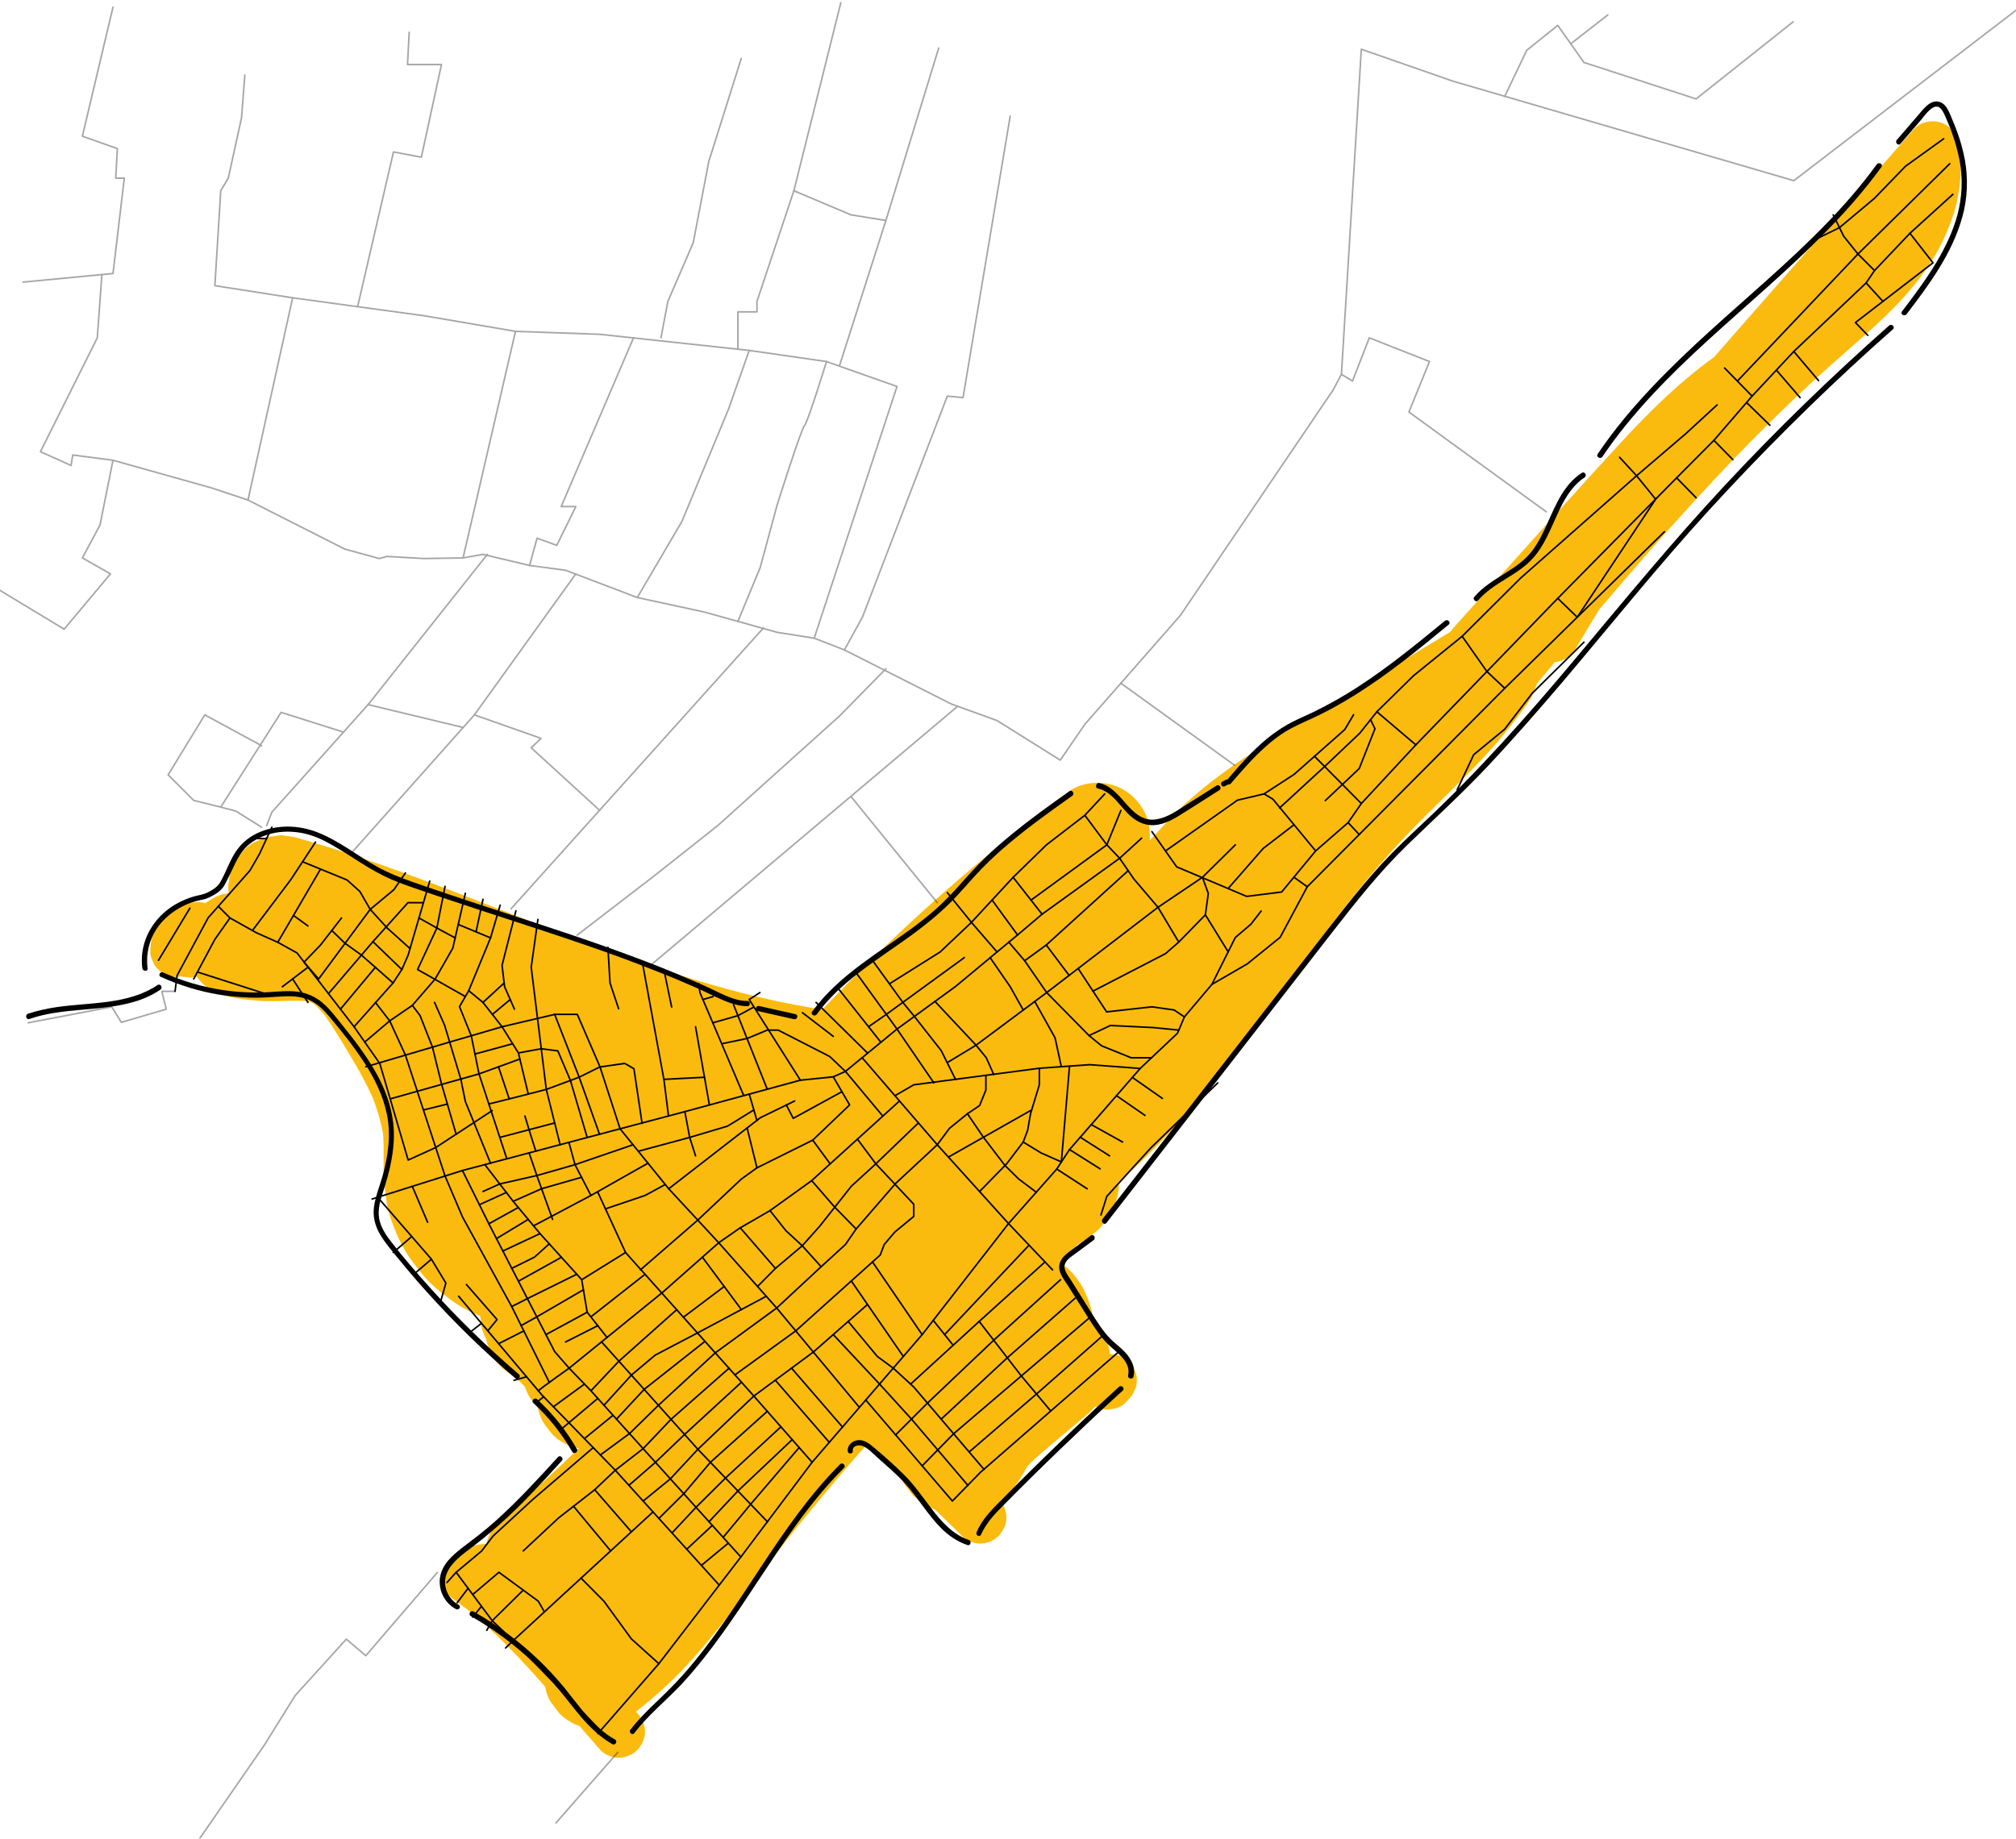 <?xml version="1.0" encoding="utf-8"?>
<!-- Generator: Adobe Illustrator 23.0.6, SVG Export Plug-In . SVG Version: 6.00 Build 0)  -->
<svg version="1.1" id="Layer_1" xmlns="http://www.w3.org/2000/svg" xmlns:xlink="http://www.w3.org/1999/xlink" x="0px" y="0px"
	 viewBox="0 0 961.7 877.3" style="enable-background:new 0 0 961.7 877.3;" xml:space="preserve">
<style type="text/css">
	.st0{fill:#FBBB0E;}
	.st1{opacity:0.35;}
	.st2{fill:none;stroke:#010101;stroke-width:0.75;stroke-linecap:round;stroke-linejoin:round;}
</style>
<g id="Nelson_Mandela">
	<path class="st0" d="M427.2,693c-0.2,5.1,1.5,10.7,4.1,15l3.9,5.1c0.1,0.1,0.2,0.3,0.3,0.4c0.2,0.2,0.4,0.3,0.6,0.5
		c1.5,1.3,3.7,3.1,5.4,4.1c0.2,0.1,0.5,0.3,0.7,0.4c5.4,2.8,9,3.6,15.2,4c3.2,0.2,6.6-0.3,9.7-1.3c5.4-1.9,9.4-4.1,13.6-8.2
		c2.4-2.4,4.5-5.2,6.3-8.1c1.7-2.6,3-5.5,4.9-8l-3.9,5.1c2.6-3.3,5.7-6,8.8-8.7c3.6-3.1,7.3-6.2,11-9.3l10.9-9.2
		c0.7-0.6,1.5-1.2,2.1-1.9c1.7-1.7,3.1-3.8,4.5-5.8c0.3-0.4,0.6-0.8,0.8-1.3c0,0,2.4-4.8,2.9-7c0-0.2,0-0.3,0.1-0.5
		c0.3-1.3,0.8-5.5,0.9-6.8c0-0.4,0-0.8,0-1.3c-0.1-1.5-0.6-5.3-0.9-6.8c-0.1-0.3-0.1-0.5-0.2-0.8c-0.7-2.3-1.8-4.7-2.9-6.9
		c-0.2-0.4-0.4-0.8-0.6-1.2c-0.5-0.8-1.1-1.6-1.7-2.4c-1.3-1.7-2.6-3.4-3.5-5.4l2.5,6c-0.8-2-1.3-4.1-1.7-6.2c-0.8-4-2.2-7.3-4-11.2
		c-0.4-0.8-0.8-1.6-1.3-2.4c-1.6-2.3-3.2-4.7-5.3-6.7c-3.8-3.6-9.6-7.6-14.9-8.3c-3.3-1-6.6-1.2-10-0.5c-3.3,0.2-6.4,1.1-9.3,3
		c-2.9,1.6-5.2,3.7-7,6.4c-2.2,2.4-3.7,5.2-4.5,8.5l-0.9,6.7c0,4.5,1.1,8.7,3.4,12.6l3.9,5.1c3.1,3.1,6.8,5.2,11,6.4
		c0.6,0.1,1.1,0.2,1.6,0.4l-6-2.5c0.6,0.3,1.2,0.6,1.7,1l-5.1-3.9c0.5,0.5,1,0.9,1.5,1.5l-3.9-5.1c0.7,1,1.3,2,1.8,3.1l-2.5-6
		c0.8,1.9,1.1,3.9,1.6,5.9c0.8,4,2.3,7.5,4,11.3c1.5,3.3,4.3,5.8,5.8,9.1l-2.5-6c0.2,0.6,0.4,1.2,0.5,1.9l-0.9-6.7
		c0,0.4,0.1,0.8,0,1.3l0.9-6.7c-0.1,0.6-0.2,1.1-0.5,1.7l2.5-6c-0.2,0.5-0.5,0.9-0.8,1.3l3.9-5.1c-1.5,1.8-3.5,3.2-5.2,4.7l-6,5.1
		l-11.9,10c-3.5,2.9-7,5.8-9.9,9.4c-2.6,3.2-5.2,6.5-7.3,10.1c-1,1.7-1.9,3.5-3.1,5.1l3.9-5.1c-0.7,0.9-1.4,1.6-2.3,2.3l5.1-3.9
		c-0.5,0.4-1,0.7-1.6,0.9l6-2.5c-0.5,0.2-1.1,0.3-1.6,0.4l6.6-0.9c-0.7,0.1-1.3,0.1-2,0l6.6,0.9c-0.6-0.1-1.2-0.3-1.9-0.5l6,2.5
		c-0.4-0.2-0.8-0.4-1.1-0.7l5.1,3.9c-0.3-0.3-0.6-0.5-0.9-0.9l3.9,5.1c-0.1-0.2-0.3-0.4-0.4-0.6l2.5,6c-0.1-0.3-0.2-0.6-0.3-1
		l0.9,6.7c0-0.3,0-0.5,0-0.8c0.1-3.4-0.6-6.7-2.1-9.6c-1-3.1-2.7-5.8-5.2-8c-2.3-2.4-5-4.2-8-5.2c-3-1.6-6.2-2.3-9.6-2.2l-6.6,0.9
		c-4.2,1.2-7.9,3.3-11,6.4l-3.9,5.1C428.4,684.2,427.3,688.5,427.2,693L427.2,693L427.2,693z"/>
	<path class="st0" d="M507.2,591.5c1.6-3.2,3.6-6.2,5.8-9.1l-3.9,5.1c7.8-10,17.9-17.7,27.3-26s18.7-17.9,27.3-27.5
		c18.6-20.8,35.1-43.4,51.6-65.9c8.7-11.9,17.4-23.8,26.4-35.5l-3.9,5.1c10.3-13.4,21.1-26.5,32.8-38.8
		c12.2-12.9,25.3-24.8,37.4-37.8c8.1-8.8,15.7-18.1,22.4-28l2.5-6c1-3.3,1.2-6.6,0.5-10c0-2.3-0.6-4.4-1.7-6.3c-1-3.1-2.7-5.8-5.2-8
		l-5.1-3.9l-6-2.5c-3.3-1-6.7-1.2-10-0.5c-3.3,0.1-6.4,1.1-9.3,3l-70.2,42.6c-10.8,6.5-21.6,13-32.1,20
		c-11.7,7.9-23.2,16.5-33.2,26.6c-8.1,8.2-15.4,17.3-24.6,24.5l5.1-3.9c-3.5,2.7-7.1,5-11.2,6.7l6-2.5c-2.8,1.2-5.7,2-8.8,2.4
		l6.7-0.9c-0.4,0.1-0.9,0.1-1.3,0.2l25,25c0-1.2,0.1-2.5,0.3-3.7l-0.9,6.7c0.4-3,1.2-5.9,2.4-8.7l-2.5,6c0.6-1.3,1.2-2.6,1.9-3.8
		c4.4-7.8,4.6-17.4,0-25.2c-4.4-7.5-12.8-12.5-21.6-12.4c-0.6,0-1.2,0-1.7-0.1l6.7,0.9c-0.9-0.1-1.7-0.3-2.5-0.7l6,2.5
		c-0.8-0.3-1.5-0.8-2.2-1.2l5.1,3.9c-0.8-0.7-1.6-1.4-2.2-2.2l3.9,5.1c-1-1.3-1.8-2.7-2.4-4.2l2.5,6c-1.2-2.8-1.9-5.8-2.3-8.8
		l0.9,6.7c-0.3-2.6-0.5-5.3-0.4-7.9c0.2-8.8-4.9-17.2-12.4-21.6c-3.9-2.3-8.1-3.4-12.6-3.4c-4.5,0-8.7,1.1-12.6,3.4
		c-18.5,13.8-36.5,28.1-54,43.1c-15.9,13.7-31.3,28-46.2,42.8c-8.4,8.4-16.6,16.9-24.7,25.6c-4.3,4.6-7.6,11.2-7.3,17.7l0.9,6.7
		c0.8,3.2,2.3,6.1,4.5,8.5c1.1,1.9,2.6,3.4,4.5,4.5c2.4,2.2,5.2,3.7,8.5,4.5c6.2,1.4,13.8,1.3,19.3-2.5l69.7-49l19.9-14L475.4,425
		L424,490.2l-14.5,18.4c-2.4,2.3-4.2,5-5.2,8.1c-1.6,3-2.3,6.2-2.1,9.6c-0.1,3.4,0.6,6.7,2.1,9.6c1,3.1,2.7,5.8,5.2,8
		c4.8,4.4,11,7.6,17.7,7.3s13.1-2.5,17.7-7.3c16.9-17.8,34.8-34.6,53.7-50.2c5.4-4.5,10.8-8.8,16.3-13.1l-5.1,3.9
		c1.3-1,2.7-2.1,4-3.1l-34.2-34.2c-6.1,9-12.5,17.8-19.2,26.4l3.9-5.1c-7.9,10.2-16,20.1-24.1,30c-2.4,2.3-4.2,5-5.2,8
		c-1.6,3-2.3,6.2-2.1,9.6c-0.1,3.4,0.6,6.7,2.1,9.6c1,3.1,2.7,5.8,5.2,8c4.8,4.4,11,7.6,17.7,7.3c6.5-0.3,13.1-2.4,17.7-7.3
		c13.8-14.7,27.7-29.4,43.7-41.8l-5.1,3.9c8.6-6.6,17.8-12.5,27.6-17.2l-30.3-39.3l-62.9,69.3l-18,19.8l35.4,35.4
		c16.3-18.9,33.8-36.7,52.4-53.3c5.3-4.7,10.6-9.3,16-13.8l-35.4-35.4c-15.3,16.7-31,33-47,48.9c-4.6,4.6-9.2,9.1-13.9,13.6
		l35.4,35.4c21.5-24.5,44.9-47.4,69.8-68.5c7.1-6,14.3-11.8,21.6-17.5l-5.1,3.9c1-0.8,2.1-1.6,3.1-2.4l-34.2-34.2l-14.5,28
		c-1.8,2.9-2.8,6-3,9.3c-0.7,3.3-0.6,6.7,0.5,10c0.8,3.2,2.3,6.1,4.5,8.5c1.8,2.7,4.1,4.9,7,6.4c5.8,3.1,12.8,4.6,19.3,2.5
		c6-2,12-5.7,14.9-11.5l14.5-28l2.5-6c1-3.3,1.2-6.7,0.5-10c0-2.3-0.6-4.4-1.7-6.3c-1-3.1-2.7-5.8-5.2-8l-5.1-3.9l-6-2.5
		c-3.3-1-6.7-1.2-10-0.5c-3.3,0.2-6.4,1.1-9.3,3c-28.5,21.8-55.5,45.2-80.3,71.1c-6.6,6.9-13.1,13.9-19.4,21.1c-2.4,2.3-4.2,5-5.2,8
		c-1.6,3-2.3,6.2-2.1,9.6c-0.1,3.4,0.6,6.7,2.1,9.6c1,3.1,2.7,5.8,5.2,8c4.8,4.4,11,7.6,17.7,7.3s12.8-2.6,17.7-7.3
		c16.2-15.8,32.1-31.8,47.7-48.3c4.5-4.7,8.9-9.5,13.3-14.3s7.3-11,7.3-17.7c0.1-3.4-0.6-6.7-2.2-9.6c-1-3.1-2.7-5.8-5.2-8
		c-4.8-4.4-11-7.6-17.7-7.3l-6.6,0.9c-4.2,1.2-7.9,3.3-11,6.4c-19.2,16-37.3,33.2-54.3,51.4c-4.8,5.2-9.5,10.4-14.1,15.8
		c-2.4,2.3-4.2,5-5.2,8c-1.6,3-2.3,6.2-2.1,9.6c-0.1,3.4,0.6,6.7,2.1,9.6c1,3.1,2.7,5.8,5.2,8c4.8,4.4,11,7.6,17.7,7.3
		s13.2-2.4,17.7-7.3l62.9-69.3l18-19.8c4.2-4.7,7.6-11.1,7.3-17.7l-0.9-6.7c-0.8-3.2-2.3-6.1-4.5-8.5c-1.1-1.9-2.6-3.4-4.5-4.5
		c-2.4-2.2-5.2-3.7-8.5-4.5l-6.7-0.9c-4.5,0-8.7,1.2-12.6,3.4c-12.8,6-24.1,14.2-35.1,23c-9.5,7.6-18.3,16-26.8,24.8
		c-4.9,5-9.6,10.1-14.4,15.1l35.4,35.4c16.4-20,32.8-40,47.2-61.5l2.5-6c1-3.3,1.2-6.7,0.5-10c0-2.3-0.6-4.4-1.7-6.3
		c-1-3.1-2.7-5.8-5.2-8l-5.1-3.9l-6-2.5c-3.3-1-6.6-1.2-10-0.5c-3.3,0.2-6.4,1.1-9.3,3c-22.3,17-43.7,35-63.6,54.6
		c-5.2,5.2-10.4,10.4-15.5,15.7l35.4,35.4l51.4-65.2l14.5-18.4c2.4-2.3,4.2-5,5.2-8c1.6-3,2.3-6.2,2.2-9.6l-0.9-6.7
		c-0.8-3.2-2.3-6.1-4.5-8.5c-1.1-1.9-2.6-3.4-4.5-4.5c-2.4-2.2-5.2-3.7-8.5-4.5c-6.2-1.4-13.8-1.3-19.3,2.5l-69.7,49l-19.9,14
		l30.3,39.3c12.8-13.8,26-27.3,39.7-40.2s27.8-25.5,42.2-37.6c8.2-6.8,16.5-13.5,24.9-20l-5.1,3.9c4.3-3.3,8.6-6.6,12.9-9.8
		l-37.6-21.6c-0.1,5.1,0.6,10.2,1.4,15.3c0.8,5.1,2.7,9.6,4.9,14.3c0.6,1.3,1.2,2.5,2.1,3.6c1.9,2.5,3.8,5.5,6.4,7.6
		c4.9,3.9,7.6,5.8,13.6,7.8c3.3,1.1,6.9,1.5,10.4,1.5l-21.6-37.6c-1.2,2.2-2.2,4.5-3.2,6.8s-2,4.6-2.7,7c-0.4,1.4-0.7,2.8-0.9,4.2
		c-0.6,3.6-1.1,7.2-1.3,10.9c-0.1,3.4,0.6,6.7,2.1,9.6c1,3.1,2.7,5.8,5.2,8l5.1,3.9c3.9,2.3,8.1,3.4,12.6,3.4
		c4.5-0.5,9.1-0.9,13.5-2.3s8.2-3.1,12.1-5.1c6.1-3.1,11.6-7.6,16.7-12.1c7.6-6.6,14-14.5,21.1-21.6c4.9-4.9,10.1-9.4,15.5-13.6
		l-5.1,3.9c13.1-10.1,27.4-18.6,41.6-27.2l46.8-28.4l26.5-16.1l-34.2-34.2c-1.9,2.8-3.9,5.5-6,8.2l3.9-5.1
		c-16.9,21.8-38.4,39.5-56.8,60c-19,21.2-36,44.2-52.8,67.2c-8.8,12-17.6,24-26.7,35.8l3.9-5.1c-10.2,13.2-20.8,26.1-32.3,38.2
		c-5.6,5.9-11.4,11.7-17.5,17.2s-12.5,10.6-18.5,16.2c-3.3,3-6.4,6.2-9.2,9.6c-4.2,5-8.2,10.2-11.2,16.1c-1.8,2.9-2.8,6-3,9.3
		c-0.7,3.3-0.6,6.7,0.5,10c0.8,3.2,2.3,6.1,4.5,8.5c1.8,2.7,4.1,4.9,7,6.4c5.8,3.1,12.8,4.6,19.3,2.5
		C498.2,601,504.2,597.3,507.2,591.5L507.2,591.5L507.2,591.5z"/>
	<path class="st0" d="M515.1,576.8c0-0.2-0.1-0.3-0.1-0.5l0.9,6.7c0-0.5,0-1,0-1.5l-0.9,6.7c0.1-0.5,0.2-1,0.4-1.4l-2.5,6
		c0.3-0.7,0.7-1.3,1.1-2l-3.9,5.1c0.7-0.8,1.5-1.6,2.3-2.2l-5.1,3.9c2.6-2,5.8-3.1,8.7-4.8c2.4-1.5,4.6-3.3,6.8-5.1
		c0.6-0.5,1.2-1,1.7-1.5c0.1-0.2,0.3-0.3,0.4-0.5c1.3-1.6,3-3.7,4.1-5.3c0.2-0.3,0.4-0.6,0.6-0.9c1.3-2.5,2.6-5.2,3.2-7.9
		c1-3.3,1.2-6.7,0.5-10c-0.2-3.3-1.1-6.4-3-9.3c-1.6-2.9-3.7-5.2-6.4-7c-2.4-2.2-5.2-3.7-8.5-4.5l-6.6-0.9c-4.5,0-8.7,1.2-12.6,3.4
		l-5.1,3.9c-3.1,3.1-5.2,6.8-6.4,11c-0.1,0.5-0.2,1-0.4,1.4l2.5-6c-0.3,0.6-0.6,1.1-1,1.7l3.9-5.1c-0.6,0.8-1.3,1.5-2.1,2.1l5.1-3.9
		c-3,2.3-6.8,3.3-9.8,5.5c-5.2,3.7-9.2,7-12.5,12.6c-1.5,2.5-2.8,5.3-3.4,8.1c-0.5,2.5-1,5.1-1,7.6c0,0.2,0,0.5,0,0.8
		c0.2,2.3,0.5,4.9,1,7.2c0.8,3.2,2.3,6.1,4.5,8.5c1.8,2.7,4.1,4.9,7,6.4c2.9,1.8,6,2.8,9.3,3c3.3,0.7,6.6,0.6,10-0.5l6-2.5
		c3.8-2.2,6.8-5.2,9-9l2.5-6C516.3,585.7,516.3,581.3,515.1,576.8L515.1,576.8L515.1,576.8z"/>
	<path class="st0" d="M266.6,648.9l57.7-39.7l57.7-39.7l32.6-22.4c2.9-1.6,5.2-3.7,7-6.4c2.2-2.4,3.7-5.2,4.5-8.5
		c1-3.3,1.2-6.7,0.5-10c-0.1-3.3-1.1-6.4-3-9.3l-3.9-5.1c-3.1-3.1-6.8-5.2-11-6.4l-6.6-0.9c-4.5,0-8.7,1.2-12.6,3.4
		c-12.4,6.2-24.4,13.3-35.7,21.3c-12.8,9-25.2,18.9-36.6,29.7c-5.7,5.4-11.2,11.1-16.4,17l-3.9,5.1c-1.8,2.9-2.8,6-3,9.3
		c-0.6,2.2-0.6,4.4,0,6.7c0.1,3.3,1.1,6.4,3,9.3l3.9,5.1l5.1,3.9c2.9,1.8,6,2.8,9.3,3c3.3,0.7,6.6,0.6,10-0.5
		c22.7-8.1,43.8-19.6,64.1-32.3c5.3-3.3,10.5-6.6,15.8-10L374.6,532L322,582.5l-14.8,14.2c-2.4,2.3-4.2,5-5.2,8
		c-1.6,3-2.3,6.2-2.1,9.6c-0.1,3.4,0.6,6.7,2.1,9.6c1,3.1,2.7,5.8,5.2,8c4.8,4.4,11,7.6,17.7,7.3l6.6-0.9c4.2-1.2,7.9-3.3,11-6.4
		c7.7-7,15.7-13.7,23.9-20l-5.1,3.9c13-10,26.6-19.3,40.8-27.6c4-2.4,8.1-4.7,12.2-6.9l-30.3-39.3c-17.5,18.1-35.7,35.5-54,52.8
		c-5.2,4.9-10.4,9.8-15.6,14.7c-2.4,2.3-4.2,5-5.2,8c-1.6,3-2.3,6.2-2.1,9.6l0.9,6.7c0.8,3.2,2.3,6.1,4.5,8.5
		c1.1,1.9,2.6,3.4,4.5,4.5c2.4,2.2,5.2,3.7,8.5,4.5l6.6,0.9c4.5,0,8.7-1.2,12.6-3.4l65.4-48.2l18.5-13.6l-30.3-39.3
		c-17.8,21.7-37.3,42-58.5,60.4c-5.9,5.2-12,10.2-18.1,15l35.4,35.4c12-11.8,24.6-23,37.7-33.7c3.7-3,7.5-6,11.2-8.9l-5.1,3.9
		c4.7-3.6,9.5-7.2,14.3-10.7c4.5-3.3,9.1-7.1,14.3-9.3l-6,2.5c1.2-0.5,2.5-0.9,3.9-1.1l-6.6,0.9c0.9-0.1,1.8-0.1,2.7,0l-6.6-0.9
		c0.8,0.1,1.5,0.3,2.2,0.6l-6-2.5c0.2,0.1,0.5,0.2,0.7,0.4l-5.1-39.3c-13.9,17.2-29.3,33-46,47.4c-4.7,4.1-9.5,8-14.5,11.8l5.1-3.9
		c-6.6,5.1-13.4,10-20.3,14.6l34.2,34.2c0.3-0.3,0.5-0.7,0.8-1l-3.9,5.1c10-12.9,21.3-24.9,33.7-35.6c3.5-3,7.1-5.9,10.7-8.8
		l-5.1,3.9c11.3-8.7,23.3-16.5,36-23.1l-34.2-9c0.1,0.2,0.2,0.5,0.3,0.7l-2.5-6c0.3,0.7,0.5,1.4,0.6,2.1l-0.9-6.7
		c0.1,0.7,0.1,1.4,0,2.1l0.9-6.7c-0.1,1.1-0.5,2.2-0.9,3.2l2.5-6c-0.7,1.6-1.6,3-2.7,4.4l3.9-5.1c-2.5,3.2-5.5,5.8-8.5,8.5
		c-3.2,2.9-6.5,5.9-9.7,8.8c-6.6,5.9-13.2,11.6-19.9,17.3c-3.8,3.2-7.6,6.5-11.5,9.6l39.3,30.3c1.4-2,2.8-3.9,4.2-5.8l-3.9,5.1
		c6.4-8.2,13.7-15.6,21.9-21.9l-5.1,3.9c8.3-6.4,17.4-11.7,27.1-15.8l-6,2.5c1.7-0.7,3.5-1.4,5.2-2L408.7,588
		c-0.8,2.5-1.7,4.9-2.7,7.3l2.5-6c-2.7,6.3-6.1,12.2-10.3,17.7l3.9-5.1c-3.1,4-6.6,7.7-10.4,11l39.3,30.3c2.2-4,4.8-7.9,7.5-11.5
		l-3.9,5.1c4.9-6.3,10.5-12,16.8-16.9l-5.1,3.9c3.1-2.4,6.4-4.6,9.7-6.6l-36.7-14.9c0.1,0.5,0.2,1,0.3,1.5l-0.9-6.7
		c0.3,2.3,0.3,4.7,0,7l0.9-6.7c-0.3,2.2-0.9,4.3-1.7,6.4l2.5-6c-0.9,2-2,4-3.3,5.7l3.9-5.1c-0.6,0.7-1.1,1.4-1.8,2.1l41.8,11l0-0.4
		l0.9,6.7c-0.1-1.2-0.1-2.5,0-3.7l-0.9,6.7c0.2-1.5,0.6-2.9,1.2-4.2l-2.5,6c1.1-2.5,2.5-4.8,4.2-6.9l-3.9,5.1
		c5.3-6.9,12.1-12.8,16.1-20.7c1.7-3.2,3.1-6.6,4.2-10c1.1-3.5,1.5-7.3,1.7-10.9c0-0.7,0-1.4,0-2.1c-0.3-2.9-0.5-5.9-1.3-8.7
		c-0.1-0.3-0.2-0.7-0.3-1c-0.8-2.2-1.8-4.5-2.8-6.6c-0.4-0.8-0.8-1.5-1.3-2.2c-2.2-3.8-5.2-6.8-9-9c-2.9-1.8-6-2.8-9.3-3
		c-3.3-0.7-6.6-0.6-10,0.5c-4.2,1.2-7.9,3.3-11,6.4c-0.5,0.5-0.9,1-1.4,1.5c-1.7,2.1-3.5,4.2-4.9,6.5c-0.3,0.5-0.6,1-0.9,1.6
		c-1.2,2.4-2.2,5-3.2,7.5c-0.4,1.2-0.7,2.4-0.9,3.7c-0.5,3.4-1.1,6.8-1.1,10.2c0,1.4,0.1,2.7,0.3,4.1c0.4,3.5,0.9,7.1,1.5,10.6
		c0.6,3,1.3,5.9,2,8.8c0.8,3.4,1.6,6.8,2.1,10.2l-0.9-6.7c0.4,3.2,0.6,6.4,0.2,9.7l0.9-6.7c-0.3,2-0.8,4-1.6,5.9l2.5-6
		c-0.8,1.7-1.7,3.3-2.9,4.8l3.9-5.1c-1.5,1.8-3.1,3.5-5,4.9l5.1-3.9c-3.4,2.6-7.3,4.6-11.3,6.3l6-2.5c-3.6,1.5-7.3,2.8-11,3.9
		c-3.2,0.8-6.1,2.3-8.5,4.5c-2.7,1.8-4.9,4.1-6.4,7l-2.5,6c-1,3.3-1.2,6.7-0.5,10c0,2.3,0.6,4.4,1.7,6.3c1,3.1,2.7,5.8,5.2,8
		l5.1,3.9c3.9,2.3,8.1,3.4,12.6,3.4c8.6,0.4,17.4-0.7,25.9-2.5c8.4-1.8,16.5-5,24.2-8.8L439,626.6L425.2,649l-2.5,6
		c-1,3.3-1.2,6.7-0.5,10c0,2.3,0.6,4.4,1.7,6.3c1,3.1,2.7,5.8,5.2,8l5.1,3.9l6,2.5c3.3,1,6.6,1.2,10,0.5c3.3-0.2,6.4-1.1,9.3-3
		l11.5-6.9L440.6,637c-2,2-4.1,3.9-6.4,5.7l5.1-3.9c-2,1.5-4.1,2.9-6.5,3.9l6-2.5c-1.5,0.6-2.9,1-4.5,1.2l6.6-0.9
		c-1.3,0.2-2.6,0.2-3.9,0l6.6,0.9c-1.6-0.2-3.1-0.7-4.6-1.3l6,2.5c-2.6-1.1-5-2.6-7.4-4c-4.2-2.6-8.4-4.5-13.1-6.3
		c-1.3-0.5-2.6-0.9-4-1.2c-3.4-0.7-6.9-1.2-10.4-1.3c-1.2,0-2.5,0-3.7,0.2c-3.3,0.4-7,0.7-10.3,1.7c-4.5,1.3-9,3.2-13.1,5.5
		s-8,5.4-11.9,8.4c-4.7,3.7-9,8-12.9,12.6c-4.3,5-8.3,10.3-12.5,15.5c-4.5,5.5-8.9,11-13.4,16.5c-9,10.9-18.2,21.8-27.5,32.5
		c-10.5,12-21.1,24-31.8,35.7h35.4c-5.2-6.5-11.4-11.5-18-16.5c-6.7-5-14-8.3-21.7-11.4l11,41.8c21.9-20.2,43.5-40.8,64.5-61.9
		c6-6,11.9-12,17.8-18c2.4-2.3,4.2-5,5.2-8c1.6-3,2.3-6.2,2.1-9.6c0.1-3.4-0.6-6.7-2.1-9.6c-1-3.1-2.7-5.8-5.2-8
		c-4.8-4.4-11-7.6-17.7-7.3l-6.6,0.9c-4.2,1.2-7.9,3.3-11,6.4l-53.3,50L258.3,721l41.8,11c-2.4-5.7-3.3-8.7-7.8-13.2
		c-3.9-3.9-7.9-6-13-7.7c-5.9-2-12.8-1.6-18.8-0.2c-3,0.7-6.3,2.3-8.9,3.5c-1.1,0.5-2.2,1.1-3.2,1.8c-2.2,1.5-4.3,3.2-6.3,4.8
		c-0.5,0.4-0.9,0.8-1.4,1.2c-2.2,2.3-4.2,4.9-5.9,7.6c-1.8,2.9-2.8,6-3,9.3c-0.7,3.3-0.6,6.7,0.4,10l2.5,6c1.6,2.9,3.7,5.2,6.4,7
		c1.6,1.5,3.4,2.6,5.5,3.2c3,1.6,6.2,2.3,9.6,2.2l6.6-0.9c4.2-1.2,7.9-3.3,11-6.4c22.9-19.4,44.6-40.2,65.1-62.2
		c5.7-6.2,11.3-12.4,16.8-18.7l3.9-5.1l2.5-6l0.9-6.7c0.1-3.4-0.6-6.7-2.1-9.6c-0.6-2.1-1.7-4-3.2-5.5c-1.1-1.9-2.6-3.4-4.5-4.5
		c-1.6-1.5-3.4-2.6-5.5-3.2c-3-1.6-6.2-2.3-9.6-2.2c-5.5,0.7-11,1.4-16.4,2.9s-10.2,3.7-15.1,5.9c-8,3.7-15.3,9-21.9,14.9l39.3,30.3
		c2.8-6.3,6.3-12.2,10.5-17.6l-3.9,5.1c1.4-1.8,2.9-3.6,4.5-5.4c2.4-2.3,4.2-5,5.2-8c1.6-3,2.3-6.2,2.1-9.6c0.1-3.4-0.6-6.7-2.1-9.6
		c-1-3.1-2.7-5.8-5.2-8c-4.8-4.4-11-7.6-17.7-7.3l-6.6,0.9c-4.2,1.2-7.9,3.3-11,6.4c-1.5,1.6-3.1,3-4.8,4.4l5.1-3.9
		c-3,2.3-6.3,4.2-9.8,5.8l6-2.5c-2.9,1.2-5.9,2.1-9,2.7l24.3,41.8l26.5-29.9c2.4-2.3,4.2-5,5.2-8c1.6-3,2.3-6.2,2.1-9.6l-0.9-6.7
		c-0.8-3.2-2.3-6.1-4.5-8.5c-1.1-1.9-2.6-3.4-4.5-4.5c-2.4-2.2-5.2-3.7-8.5-4.5l-6.6-0.9c-4.5,0-8.7,1.2-12.6,3.4
		c-4.7,3.5-9.8,6.3-15.1,8.6l6-2.5c-6.3,2.7-12.9,4.5-19.6,5.4l6.6-0.9c-4.1,0.5-8.2,0.7-12.3,0.6l24.1,18.3c-0.9-3-2.3-5.9-3.5-8.8
		c-0.5-1-0.9-2-1.5-3s-1.2-1.9-1.8-2.8c-1.9-2.6-3.8-5.2-5.9-7.5c-2.9-3.1-6.4-5.7-9.8-8.1s-7.7-4-11.7-5.6c-3.3-1-6.6-1.2-10-0.5
		c-3.3,0.2-6.4,1.1-9.3,3l-5.1,3.9c-2.4,2.3-4.2,5-5.2,8c-1.1,2-1.7,4-1.7,6.3c-0.7,3.3-0.6,6.7,0.4,10l2.5,6c2.2,3.8,5.2,6.8,9,9
		c1.4,0.9,2.8,1.9,4.2,2.9l-5.1-3.9c4,3.1,7.6,6.7,10.8,10.8l-3.9-5.1c3,4,5.5,8.2,7.5,12.8l-2.5-6c0.8,1.9,1.5,3.9,2.1,5.9
		c0.8,3.2,2.3,6.1,4.5,8.5c1.8,2.7,4.1,4.9,7,6.4c2.9,1.8,6,2.8,9.3,3c3.3,0.7,6.6,0.6,10-0.5l6-2.5c3.8-2.2,6.8-5.2,9-9l2.5-6
		c1.2-4.4,1.2-8.9,0-13.3c-1.6-5.3-3.8-10.5-6.3-15.4c-1.6-3.2-3.5-6.2-5.7-9.1c-3.4-4.4-6.7-8.8-10.8-12.6s-8.6-7.2-13.3-10.2
		l-19.3,45.7l0.4,0.1l-6-2.5c2.3,1,4.4,2.2,6.4,3.8l-5.1-3.9c2,1.5,3.7,3.3,5.3,5.3l-3.9-5.1c1.5,2,2.8,4.1,3.8,6.4l-2.5-6
		c0.4,0.9,0.7,1.8,1,2.8l2.5,6c1.6,2.9,3.7,5.2,6.4,7c1.6,1.5,3.4,2.6,5.5,3.2c3,1.6,6.2,2.3,9.6,2.2c6.4,0.2,12.6-0.6,19-1.5
		c4.2-0.6,8.4-1.5,12.5-2.7c6-1.8,11.8-4.3,17.4-7.1c3.8-1.9,7.4-4.1,10.9-6.7l-30.3-39.3l-26.5,29.9l-3.9,5.1c-1.8,2.9-2.8,6-3,9.3
		c-0.6,2.2-0.6,4.4,0,6.7c0.1,3.3,1.1,6.4,3,9.3l3.9,5.1l5.1,3.9c2.9,1.8,6,2.8,9.3,3c3.3,0.7,6.6,0.6,10-0.5c2.3-0.4,4.5-1,6.7-1.8
		c4.1-1.5,8.2-3.2,12.1-5.3c2-1.1,4-2.4,5.8-3.8c3.5-2.7,7-5.2,10-8.4l-35.4-35.4c-7.5,8.4-14.3,17.7-18.8,28c-1.8,2.9-2.8,6-3,9.3
		c-0.7,3.3-0.6,6.7,0.5,10l2.5,6c1.6,2.9,3.7,5.2,6.4,7c1.6,1.5,3.4,2.6,5.5,3.2c3,1.6,6.2,2.3,9.6,2.2l6.6-0.9
		c4.2-1.2,7.9-3.3,11-6.4c1.2-1.1,2.5-2.2,3.8-3.2l-5.1,3.9c4.5-3.5,9.4-6.3,14.7-8.5l-6,2.5c5.4-2.2,11-3.8,16.8-4.6l-6.6,0.9
		l0.4,0l-17.7-42.7c-19.7,22.7-40.7,44.2-62.9,64.3c-6.2,5.6-12.5,11.2-18.9,16.6l39.3,30.3c0.2-0.3,0.4-0.6,0.7-1l-3.9,5.1
		c0.9-1.2,2-2.2,3.2-3.2l-5.1,3.9c1.3-1,2.7-1.8,4.2-2.5l-6,2.5c1.2-0.5,2.5-0.9,3.9-1.1l-6.6,0.9c0.9-0.1,1.7-0.1,2.6,0l-6.6-0.9
		c0.6,0.1,1.3,0.3,1.9,0.5l-6-2.5c0.4,0.2,0.8,0.4,1.2,0.7l-5.1-3.9c0.4,0.3,0.7,0.7,1,1l-3.9-5.1c0.3,0.4,0.6,0.9,0.8,1.4l-2.5-6
		l0.1,0.3c1.2,4.2,3.3,7.9,6.4,11c3.1,3.1,6.8,5.2,11,6.4c8.8,2.4,17.8-0.3,24.3-6.4l53.3-50l15.1-14.2l-35.4-35.4
		c-20.8,21.3-42.1,42.2-63.8,62.7c-6.1,5.8-12.3,11.5-18.5,17.2s-8.7,16-6.4,24.3c1.2,4.2,3.3,7.9,6.4,11c3.1,3.1,6.8,5.2,11,6.4
		c0.2,0.1,0.5,0.2,0.8,0.3l-6-2.5c5.7,2.4,11,5.5,15.9,9.3l-5.1-3.9c4.4,3.5,8.5,7.4,12,11.8c2.3,2.4,5,4.2,8,5.2
		c3,1.6,6.2,2.3,9.6,2.2l6.6-0.9c4.2-1.2,7.9-3.3,11-6.4c13.6-14.8,27-29.9,40-45.2c13-15.2,25.8-30.7,38.3-46.4
		c6.1-7.6,12.2-15.2,19.9-21.2l-5.1,3.9c3.1-2.4,6.5-4.5,10.2-6.1l-6,2.5c2.3-1,4.8-1.7,7.3-2l-6.6,0.9c2-0.2,4-0.2,6.1,0l-6.6-0.9
		c2.1,0.3,4.1,0.9,6.1,1.7l-6-2.5c3.5,1.6,6.7,3.8,10.1,5.7c7.1,4,14.6,6.6,22.7,6.7c3,0,6.3-0.6,9.2-1.1c1-0.2,1.9-0.4,2.8-0.7
		c3.7-1.2,7.6-2.8,10.9-4.9c5.2-3.2,9.9-7.3,14.3-11.6c2.4-2.3,4.2-5,5.2-8c1.6-3,2.3-6.2,2.1-9.6l-0.9-6.7
		c-0.8-3.2-2.3-6.1-4.5-8.5c-1.1-1.9-2.6-3.4-4.5-4.5c-2.4-2.2-5.2-3.7-8.5-4.5l-6.6-0.9c-4.5,0-8.7,1.2-12.6,3.4l-11.5,6.9
		l34.2,34.2l13.8-22.3l2.5-6c1-3.3,1.2-6.7,0.5-10c0-2.3-0.6-4.4-1.7-6.3c-1-3.1-2.7-5.8-5.2-8l-5.1-3.9l-6-2.5
		c-3.3-1-6.6-1.2-10-0.5c-3.3,0.2-6.4,1.1-9.3,3c-1.4,0.7-2.7,1.3-4.1,1.9l6-2.5c-6.4,2.7-13.1,4.5-19.9,5.4l6.6-0.9
		c-4.5,0.6-9,0.8-13.5,0.6l6.6,49.1c7.1-2.2,14.1-4.8,20.8-8.1c2.3-1.2,4.6-2.5,6.7-4c3.6-2.6,7.5-5.4,10.4-8.9
		c2-2.4,4.1-4.9,5.7-7.6s2.9-6.2,4.1-9.1c1.7-4.2,2.1-9,2.5-13.5c0.2-2.4,0.1-4.7-0.2-7.1c-0.5-4.7-1.1-9.3-2.1-13.9
		c-1.2-5.5-2.8-11-3.5-16.5l0.9,6.7c-0.4-2.7-0.5-5.3-0.2-8l-0.9,6.7c0.2-1.6,0.6-3.1,1.2-4.6l-2.5,6c0.5-1.2,1.2-2.4,2-3.4
		l-3.9,5.1c0.5-0.6,1-1.2,1.6-1.8l-39.3-5.1c0.6,0.8,1.1,1.6,1.4,2.5l-2.5-6c0.3,0.9,0.6,1.7,0.7,2.7l-0.9-6.7
		c0.2,1.3,0.2,2.6,0,3.8l0.9-6.7c-0.3,1.9-0.8,3.6-1.5,5.4l2.5-6c-1.1,2.7-2.7,5.1-4.4,7.4l3.9-5.1c-1.6,2.1-3.5,4-5.2,6
		c-3.1,3.5-6.1,7.2-8.8,11.1s-4.4,8.1-5.8,12.3c-1,3.2-1.3,6.7-1.6,10s0.5,7,1,10.2c1.2,4.2,3.3,7.9,6.4,11c3.1,3.1,6.8,5.2,11,6.4
		c8.4,2.3,18.2,0,24.3-6.4c2.1-2.2,4-4.8,5.8-7.3c0.6-0.8,1.2-1.7,1.7-2.6c0.5-1,1-2,1.5-3c1.2-2.9,2.6-5.7,3.5-8.7
		c0.3-1,0.5-2,0.7-3c0.5-3.1,1-6.4,1.2-9.5c0-1,0-2.1,0-3.1c-0.2-3.3-0.7-6.5-1.3-9.7c-1.2-4.2-3.3-7.9-6.4-11c-2.3-2.4-5-4.2-8-5.2
		c-3-1.6-6.2-2.3-9.6-2.2c-4.5,0-8.7,1.2-12.6,3.4c-5.4,3.2-10.2,6.9-15.1,10.7c-3.3,2.6-6.4,5.4-9.4,8.4
		c-4.3,4.4-8.1,9.3-11.8,14.3c-2.5,3.3-4.8,6.9-6.8,10.5c-1.8,2.9-2.8,6-3,9.3c-0.7,3.3-0.6,6.7,0.5,10l2.5,6c1.6,2.9,3.7,5.2,6.4,7
		c1.6,1.5,3.4,2.6,5.5,3.2c3,1.6,6.2,2.3,9.6,2.2l6.6-0.9c4.2-1.2,7.9-3.3,11-6.4c7-6.1,13-13.6,18.1-21.4c2-3.1,3.8-6.3,5.4-9.7
		c2.4-5.2,4.7-10.5,6.3-15.9c2.6-8.5-0.3-18.2-6.4-24.3c-3.1-3.1-6.8-5.2-11-6.4c-4.4-1.2-8.9-1.2-13.3,0
		c-11.2,4.1-22.2,9.2-32.1,16c-5.7,3.9-11.2,8.1-16.4,12.6c-3.8,3.3-7.4,6.8-10.8,10.6c-5.1,5.6-9.7,11.7-14,17.9
		c-1.8,2.9-2.8,6-3,9.3c-0.7,3.3-0.6,6.7,0.5,10l2.5,6c1.6,2.9,3.7,5.2,6.4,7c1.6,1.5,3.4,2.6,5.5,3.2c3,1.6,6.2,2.3,9.6,2.2
		l6.6-0.9c4.2-1.2,7.9-3.3,11-6.4c8.8-7.2,17.4-14.6,26-22.2c4.3-3.8,8.6-7.6,12.8-11.5c2.1-1.9,4.2-3.8,6.2-5.7
		c3.2-3,5.8-6.4,8.5-10c0.8-1.1,1.5-2.2,2.2-3.4c1.2-2.3,2.2-4.9,3.2-7.4c0.2-0.6,0.4-1.2,0.6-1.8c0.7-3.1,1.4-6.4,1.1-9.7
		c-0.2-2.5-0.4-5.5-1.2-8c-0.1-0.3-0.2-0.6-0.3-0.9c-0.8-2.2-1.8-4.5-2.9-6.7c-1.6-2.9-3.7-5.2-6.4-7c-2.4-2.2-5.2-3.7-8.5-4.5
		l-6.6-0.9c-4.5,0-8.7,1.2-12.6,3.4c-12.4,6.5-24.2,14.1-35.3,22.6c-12.8,9.8-24.9,20.2-35.9,32c-6.7,7.3-12.9,15-18.9,22.9l-2.5,6
		c-1,3.3-1.2,6.7-0.5,10c0,2.3,0.6,4.4,1.7,6.3c1,3.1,2.7,5.8,5.2,8l5.1,3.9l6,2.5c3.3,1,6.6,1.2,10,0.5c3.3-0.2,6.4-1.1,9.3-3
		c25.5-17,49.3-36.9,70.1-59.5c5.5-5.9,10.7-12,15.8-18.3c3.1-3.1,5.2-6.8,6.4-11c1-3.3,1.2-6.7,0.5-10c-0.1-3.3-1.1-6.4-3-9.3
		c-2.2-3.8-5.2-6.8-9-9c-5.5-3-10-4.1-16.3-4.5c-3.7-0.2-7.6,0.4-11.1,1.6c-5.2,1.7-10,4.1-14.4,7.2c-6.1,4.3-12.2,8.7-18.2,13.2
		c-13.4,10.2-26.5,20.7-39,31.9c-6.2,5.6-12.3,11.3-18.3,17.1c-2.4,2.3-4.2,5-5.2,8c-1.6,3-2.3,6.2-2.1,9.6
		c-0.1,3.4,0.6,6.7,2.1,9.6c1,3.1,2.7,5.8,5.2,8c4.8,4.4,11,7.6,17.7,7.3l6.6-0.9c4.2-1.2,7.9-3.3,11-6.4
		c22-17.4,42.6-36.6,61.4-57.5c5.2-5.8,10.4-11.8,15.3-17.9c2.4-2.3,4.2-5,5.2-8c1.6-3,2.3-6.2,2.1-9.6l-0.9-6.7
		c-0.8-3.2-2.3-6.1-4.5-8.5c-1.1-1.9-2.6-3.4-4.5-4.5c-2.4-2.2-5.2-3.7-8.5-4.5l-6.6-0.9c-4.5,0-8.7,1.2-12.6,3.4L338,592
		l-18.5,13.6l30.3,39.3c18.4-17.2,36.7-34.5,54.6-52.2c5.1-5,10.1-10.1,15-15.3c2.4-2.3,4.2-5,5.2-8c1.6-3,2.3-6.2,2.1-9.6l-0.9-6.7
		c-0.8-3.2-2.3-6.1-4.5-8.5c-1.1-1.9-2.6-3.4-4.5-4.5c-2.4-2.2-5.2-3.7-8.5-4.5l-6.6-0.9c-4.5,0-8.7,1.2-12.6,3.4
		c-23.5,12.8-45.5,28-66.2,44.9c-5.4,4.4-10.6,8.9-15.8,13.6l35.4,35.4l52.6-50.5l14.8-14.2c2.4-2.3,4.2-5,5.2-8
		c1.6-3,2.3-6.2,2.1-9.6l-0.9-6.7c-0.8-3.2-2.3-6.1-4.5-8.5c-1.1-1.9-2.6-3.4-4.5-4.5c-2.4-2.2-5.2-3.7-8.5-4.5l-6.6-0.9
		c-4.5,0-8.7,1.2-12.6,3.4c-15.9,10.2-31.8,20.4-48.7,28.9c-4.8,2.4-9.6,4.7-14.6,6.8l6-2.5c-3.5,1.5-7.1,2.9-10.7,4.2l24.3,41.8
		c11.5-13,24.2-24.8,37.9-35.4l-5.1,3.9c14.3-11,29.6-20.6,45.8-28.7l-25.2-43.2l-57.7,39.7L274,583.2l-32.6,22.4
		c-2.9,1.6-5.2,3.7-7,6.4c-2.2,2.4-3.7,5.2-4.5,8.5c-1,3.3-1.2,6.7-0.4,10c0.1,3.3,1.1,6.4,3,9.3l3.9,5.1c3.1,3.1,6.8,5.2,11,6.4
		l6.6,0.9C258.6,652.2,262.8,651.1,266.6,648.9L266.6,648.9L266.6,648.9z"/>
	<path class="st0" d="M297.2,821.4c11.7-8.6,22.5-18,32.2-28.8c9.7-10.6,18.4-22,27.1-33.5c4.4-5.7,8.7-11.4,13.1-17.1l-3.9,5.1
		c11.1-14.4,22.5-28.5,34.3-42.3c3.3-3.9,6.7-7.8,10.1-11.7c2.4-2.3,4.2-5,5.2-8c1.6-3,2.3-6.2,2.1-9.6c0.1-3.4-0.6-6.7-2.1-9.6
		c-1-3.1-2.7-5.8-5.2-8c-4.8-4.4-11-7.6-17.7-7.3l-6.6,0.9c-4.2,1.2-7.9,3.3-11,6.4c-18.1,20.8-35.5,42.2-52.2,64.1
		c-3.9,5.2-7.9,10.3-11.8,15.5l3.9-5.1c-10.4,13.4-21.2,26.7-33.7,38.2c-3.5,3.2-7.2,6.3-11,9.3l5.1-3.9c-1,0.8-2,1.6-3.1,2.3
		c-2.9,1.6-5.2,3.7-7,6.4c-2.2,2.4-3.7,5.2-4.5,8.5c-1,3.3-1.2,6.7-0.5,10c0.1,3.3,1.1,6.4,3,9.3l3.9,5.1c3.1,3.1,6.8,5.2,11,6.4
		l6.6,0.9C289.1,824.8,293.3,823.6,297.2,821.4L297.2,821.4L297.2,821.4z"/>
	<path class="st0" d="M250.9,582.9c-2.1-0.5-4.1-1.2-6.1-2.1l6,2.5c-3.8-1.6-7.4-3.7-10.7-6.2l5.1,3.9c-3.5-2.7-6.6-5.8-9.3-9.3
		l3.9,5.1c-2.7-3.5-4.9-7.3-6.6-11.4l2.5,6c-1.5-3.7-2.6-7.6-3.2-11.5l0.9,6.7c-0.8-6.2-0.5-12.4-0.5-18.6c-0.1-7.7-1-15.4-2.6-22.9
		c-1.2-5.5-2.9-10.8-5-16c-2.8-7-5.8-13.8-9.4-20.4c-5.2-9.6-11-19-17.1-28.1c-2.5-3.8-5.3-7.3-8.1-10.9c-1.6-2-3.2-3.9-5.1-5.6
		c-0.8-0.8-1.7-1.5-2.6-2.2c-2.5-2-5.1-4.1-7.8-5.9c-1-0.6-1.9-1.2-3-1.7c-3-1.5-6.1-2.8-9.3-3.9c-4.8-1.6-10.1-2.1-15.1-2.6
		c-3.1-0.3-6.1-0.3-9.2-0.3c-6.2,0.1-12.4,0.5-18.6-0.3l6.7,0.9c-2.3-0.3-4.6-0.8-6.9-1.5l-13.3,48.2c2.8,0.5,5.6,0.9,8.4,1.1
		c0.7,0,1.5,0,2.2,0c2.8-0.2,5.6-0.6,8.3-1.1c0.7-0.1,1.4-0.3,2.1-0.5c2.6-0.8,5.1-2,7.6-3.1c0.7-0.3,1.3-0.6,2-1
		c3-1.7,5.7-4,8.3-6.2c1.1-1,2.1-2,3-3.1c2.1-2.6,4.6-5.5,6.2-8.6c0.8-1.5,1.4-3.1,2.1-4.7s1.4-3.2,2-4.9c1.1-3.3,1.4-7.1,1.7-10.5
		c0.3-3.7-0.4-7.5-1-11c-0.1-0.8-0.3-1.6-0.6-2.3c-0.9-2.8-2.1-5.5-3.4-8.1l-28.2,36.7c17,4.8,33.7,10.4,50.2,16.4
		s33.2,12.5,49.8,18.9s32.9,12.8,49.4,18.9c16.5,6,33.1,11.6,50,16.4c16.9,4.8,34.1,8.8,51.5,11.6c2.1,0.3,4.3,0.7,6.4,1
		c3.3,1,6.6,1.2,10,0.5c3.3-0.2,6.4-1.1,9.3-3c2.9-1.6,5.2-3.7,7-6.4c2.2-2.4,3.7-5.2,4.5-8.5l0.9-6.7c0-4.5-1.1-8.7-3.4-12.6
		l-3.9-5.1c-3.1-3.1-6.8-5.2-11-6.4c-17.4-2.4-34.5-6.1-51.4-10.7c-17-4.6-33.8-10.1-50.4-16c-16.6-5.9-33-12.3-49.5-18.7
		c-16.5-6.4-32.9-12.9-49.5-19s-33.4-11.9-50.4-16.9c-2.1-0.6-4.1-1.2-6.2-1.8l-6.6-0.9l-6.7,0.9l-6,2.5c-2.9,1.6-5.2,3.7-7,6.4
		c-1.6,1.6-2.6,3.4-3.2,5.5c-1.1,2-1.7,4-1.7,6.3c-0.6,2.2-0.6,4.4,0,6.7c0.2,3.3,1.1,6.4,3,9.3c0.2,0.3,0.3,0.6,0.4,1l-2.5-6
		c0.5,1.3,0.9,2.6,1.1,4l-0.9-6.7c0.2,1.5,0.2,2.9,0,4.4l0.9-6.7c-0.2,1.8-0.7,3.6-1.4,5.3l2.5-6c-0.8,1.8-1.8,3.5-3,5.1l3.9-5.1
		c-1.2,1.5-2.5,2.8-3.9,3.9l5.1-3.9c-1.4,1-2.8,1.9-4.4,2.6l6-2.5c-1.5,0.6-3,1-4.6,1.2l6.7-0.9c-1.4,0.2-2.7,0.2-4.1,0l6.7,0.9
		c-0.2,0-0.5-0.1-0.7-0.1c-3.3-1-6.7-1.2-10-0.5c-3.3,0.2-6.4,1.1-9.3,3c-2.9,1.6-5.2,3.7-7,6.4c-2.2,2.4-3.7,5.2-4.5,8.5l-0.9,6.7
		c0,4.5,1.2,8.7,3.4,12.6l3.9,5.1c3.1,3.1,6.8,5.2,11,6.4c4.8,1.6,10.1,2.1,15.2,2.6c3.1,0.3,6.2,0.3,9.3,0.3
		c6.2-0.1,12.4-0.5,18.5,0.3l-6.6-0.9c2.9,0.4,5.8,1.1,8.5,2.2l-6-2.5c2.5,1.1,4.8,2.5,7,4.1l-5.1-3.9c3.3,2.6,6.1,5.7,8.6,8.9
		l-3.9-5.1c5.3,6.9,9.8,14.4,14.2,21.8c4.8,7.8,9.2,15.9,12.8,24.4l-2.5-6c3.1,7.5,5.5,15.4,6.6,23.5l-0.9-6.7
		c0.9,6.9,0.5,13.9,0.6,20.8c0.1,5.3,0.8,10.7,1.6,15.9c0.4,2.6,1.1,5.1,2,7.5c2.4,6.9,5.5,13.8,9.9,19.6c2.8,3.7,5.5,7.4,8.8,10.6
		s7,6,10.7,8.7c2.4,1.7,4.9,3.2,7.5,4.5c4.6,2.2,9.3,4.3,14.2,5.6c3.3,1,6.6,1.2,10,0.5c3.3-0.2,6.4-1.1,9.3-3
		c2.9-1.6,5.2-3.7,7-6.4c2.2-2.4,3.7-5.2,4.5-8.5l0.9-6.7c0-4.5-1.1-8.7-3.4-12.6C262.3,588.9,257.3,584.6,250.9,582.9L250.9,582.9
		L250.9,582.9z"/>
	<path class="st0" d="M334.8,496.8c-3.6,1.5-7.4,2.8-10.7,5s-6.4,4.6-9.4,7.1s-5.6,5.6-8.2,8.6c-6.1,7.3-12,14.7-17.9,22l-10.4,12.8
		l41.8,24.3c0.8-3.1,1.9-6.2,3.1-9.2l-2.5,6c2.2-5.2,5.1-10.2,8.6-14.7l-3.9,5.1c3.5-4.5,7.5-8.6,12.1-12.1l-5.1,3.9
		c1.3-1,2.7-2,4.1-2.9l-34.2-34.2c-2.7,6.2-6.1,12-10.3,17.4l3.9-5.1c-4.3,5.5-9.3,10.5-14.9,14.8l5.1-3.9c-4,3-8.3,6.1-13,8.1
		l6-2.5c-0.9,0.3-1.8,0.6-2.7,0.7l6.6-0.9c-0.6,0.1-1.2,0.1-1.8,0l6.6,0.9c-0.4-0.1-0.9-0.2-1.3-0.3l6,2.5c-0.2-0.1-0.4-0.2-0.6-0.4
		l5.1,3.9c-0.1-0.1-0.2-0.2-0.3-0.3l3.9,5.1c-0.2-0.2-0.3-0.4-0.4-0.6l2.5,6c-0.1-0.2-0.1-0.3-0.2-0.5l0.9,6.7
		c-0.1-0.3-0.1-0.6,0-0.9l-0.9,6.7c0.1-0.5,0.2-0.9,0.3-1.3l-2.5,6c1.2-2.7,2.7-5.3,4.1-8s2.8-5.2,4.3-7.7c2.9-5.1,6.1-10,9.7-14.6
		l-3.9,5.1c3.9-5,8.2-9.5,13.2-13.4l-5.1,3.9c1.5-1.1,3-2.2,4.5-3.2l-36.7-28.2c-1.2,5.6-3,11-5.2,16.3l2.5-6
		c-3.3,7.7-7.5,14.9-12.6,21.5l3.9-5.1c-4.9,6.3-10.5,11.9-16.8,16.8l5.1-3.9c-1.5,1.2-3.1,2.3-4.7,3.4l19.3-2.5
		c-0.3,0-0.5-0.1-0.8-0.2l6,2.5c-0.2-0.1-0.3-0.2-0.5-0.3l5.1,3.9c-0.2-0.2-0.4-0.3-0.6-0.5l3.9,5.1c-0.2-0.3-0.4-0.6-0.5-1l2.5,6
		c-0.2-0.6-0.4-1.1-0.5-1.7l0.9,6.7c-0.2-1.7,0-3.4,0.3-5.1l-0.9,6.7c0.8-6,2.4-11.8,4.8-17.4l-2.5,6c2.4-5.6,5.4-10.8,9.1-15.6
		l-3.9,5.1c3.6-4.7,7.8-8.9,12.5-12.5l-5.1,3.9c0.8-0.6,1.6-1.2,2.5-1.8l-36.7-14.9c0.3,1.1,0.5,2.2,0.7,3.4l-0.9-6.7
		c0.3,2.4,0.3,4.7,0,7.1l0.9-6.7c-0.5,3.5-1.5,7-2.9,10.3l2.5-6c-3.4,7.9-8.5,15.2-13.7,22l3.9-5.1c-1.8,2.3-3.7,4.4-5.9,6.2
		l5.1-3.9c-1.1,0.8-2.4,1.6-3.6,2.2l6-2.5c-1.2,0.5-2.4,0.8-3.6,1l6.6-0.9c-1.1,0.1-2.3,0.2-3.4,0l6.6,0.9c-1-0.1-2-0.4-2.9-0.8
		l6,2.5c-0.7-0.3-1.4-0.7-2-1.1l5.1,3.9c-0.6-0.5-1.1-1-1.6-1.6l3.9,5.1c-0.5-0.7-0.9-1.3-1.2-2.1l2.5,6c-0.4-1.1-0.7-2.3-0.9-3.5
		l0.9,6.7c-0.4-3.5,0-7,0.4-10.5l-0.9,6.7c0.8-5.8,2.4-11.5,4.7-17l-2.5,6c2-4.7,4.5-9.2,7.6-13.3l-3.9,5.1c0.5-0.7,1.1-1.4,1.8-2
		l-5.1,3.9c0.4-0.3,0.8-0.5,1.3-0.8l-6,2.5c0.3-0.1,0.7-0.2,1-0.3l-6.6,0.9c0.5,0,0.9,0,1.3,0l-6.6-0.9c0.4,0.1,0.9,0.2,1.3,0.4
		l-6-2.5c0.5,0.2,1,0.5,1.5,0.9l-5.1-3.9c0.5,0.4,0.9,0.8,1.2,1.2l-3.9-5.1c0.4,0.5,0.6,1,0.9,1.5l-2.5-6c0.3,0.7,0.4,1.3,0.6,2
		l-0.9-6.7c0.1,1.2,0.1,2.4,0,3.5l0.9-6.7c-0.6,4.2-2.1,8.4-3.7,12.3l2.5-6c-1.8,4.2-4,8.4-6.7,12.1l3.9-5.1
		c-1.3,1.6-2.7,3.1-4.4,4.4l5.1-3.9c-1.2,0.9-2.5,1.7-3.9,2.3l6-2.5c-0.9,0.3-1.8,0.6-2.7,0.7l6.6-0.9c-0.7,0.1-1.3,0.1-2,0l6.6,0.9
		c-0.7-0.1-1.3-0.3-1.9-0.5l6,2.5c-0.5-0.2-1.1-0.5-1.6-0.9l5.1,3.9c-0.6-0.5-1.1-1-1.6-1.5l3.9,5.1c-0.7-0.9-1.2-1.9-1.7-2.9l2.5,6
		c-1-2.5-1.6-5.2-2-7.9l0.9,6.7c-0.5-3.5-0.5-7.1,0-10.6l-0.9,6.7c0.5-3.7,1.5-7.2,2.9-10.6l-2.5,6c1.3-3,3-5.8,5-8.5l-3.9,5.1
		c0.8-1,1.6-1.9,2.6-2.7l-5.1,3.9c0.6-0.4,1.2-0.8,1.9-1.1l-6,2.5c0.4-0.2,0.9-0.3,1.3-0.4l-6.6,0.9c0.5,0,0.9,0,1.3,0l-6.6-0.9
		c0.2,0,0.4,0.1,0.6,0.2l-6-2.5c0.3,0.2,0.6,0.3,0.9,0.5l-5.1-3.9c0.3,0.2,0.5,0.5,0.7,0.8l-3.9-5.1c0.2,0.3,0.3,0.6,0.5,0.9l-2.5-6
		c0.2,0.5,0.3,0.9,0.4,1.4l-0.9-6.7c0.2,1.7,0,3.4-0.2,5.1l0.9-6.7c-0.4,3.2-1.3,6.3-2.5,9.3l2.5-6c-1.3,3-2.9,5.8-4.8,8.3l3.9-5.1
		c-1,1.2-2,2.3-3.2,3.3l5.1-3.9c-0.7,0.5-1.5,1-2.3,1.3l6-2.5c-0.7,0.3-1.4,0.5-2.2,0.6l6.6-0.9c-0.6,0.1-1.2,0.1-1.8,0l6.7,0.9
		c-0.9-0.1-1.7-0.3-2.5-0.7l6,2.5c-1.1-0.5-2-1-3-1.7l5.1,3.9c-1.5-1.1-2.7-2.5-3.9-3.9l3.9,5.1c-2-2.6-3.5-5.5-4.8-8.5l2.5,6
		c-1.4-3.5-2.4-7-2.9-10.7l0.9,6.7c-0.4-2.8-0.5-5.8-0.2-8.7l-0.9,6.7c0.2-1.1,0.5-2.2,0.9-3.3l-2.5,6c0.4-1,1-2,1.6-2.9l-3.9,5.1
		c0.5-0.6,0.9-1.1,1.5-1.5l-5.1,3.9c0.4-0.3,0.8-0.5,1.2-0.7l-6,2.5c0.3-0.1,0.7-0.2,1-0.3l-6.6,0.9c0.4,0,0.7,0,1.1,0l-6.6-0.9
		c0.4,0.1,0.7,0.2,1.1,0.3l-6-2.5l0.3,0.1c2.9,1.8,6,2.8,9.3,3c3.3,0.7,6.6,0.6,10-0.5l6-2.5c2.9-1.6,5.2-3.7,7-6.4
		c1.5-1.6,2.6-3.4,3.2-5.5c1.6-3,2.3-6.2,2.1-9.6l-0.9-6.7c-1.2-4.2-3.3-7.9-6.4-11c-9.6-10.3-20.4-19.4-31.9-27.6
		c-2.9-1.8-6-2.8-9.3-3c-3.3-0.7-6.6-0.6-10,0.5c-3.2,0.8-6.1,2.3-8.5,4.5c-2.7,1.8-4.9,4.1-6.4,7l-2.5,6c-1.2,4.4-1.2,8.9,0,13.3
		l2.5,6c2.2,3.8,5.2,6.8,9,9c1.7,1.2,3.4,2.5,5.1,3.8l-5.1-3.9c7.8,6,15,12.7,21.7,19.9l30.3-39.3c-4.9-2.3-9.5-4.3-15.1-3.9
		c-6.1,0.5-8.1,1-13.6,3.7c-2.3,1.1-4.7,3.3-6.3,4.6c-4.9,4.1-8.1,10.7-10,16.6c-1,3.1-1.2,6.5-1.5,9.7c-0.1,1.7-0.1,3.4,0,5.1
		c0.4,5.2,1,10.6,2.5,15.7s3.6,9.9,6.1,14.5c0.8,1.3,1.6,2.7,2.5,3.9c1.9,2.7,4.2,6,6.8,8.3c4.8,4.4,11.1,8.8,17.7,9.8
		c2.6,0.4,5.7,1.1,8.5,0.9c2.2-0.2,4.9-0.5,7-0.9c0.4-0.1,0.7-0.2,1.1-0.3c6.2-1.9,9.4-4.2,14.3-8.3c1-0.9,2-1.9,2.8-2.9
		c2.2-2.8,4.5-5.6,6.4-8.7c0.8-1.3,1.5-2.7,2.1-4.1c1.5-3.4,3.1-6.8,4.1-10.3c0.5-1.5,0.8-3,1.1-4.5c0.6-3.5,1.2-7.2,1.4-10.8
		c0.4-10.7-5.1-22.3-14.9-27.3c-4.9-2.5-8-3.5-13.6-3.6c-2.8-0.1-5.6,0.3-8.3,1.1c-5.9,1.7-9.3,4.2-13.9,8c-2.5,2.1-4.6,5.3-6.5,7.8
		c-0.9,1.3-1.8,2.6-2.6,3.9c-0.7,1.3-1.4,2.5-1.9,3.9c-1.4,3.2-2.9,6.3-3.9,9.7c-1.6,4.8-2.2,10.1-2.7,15.1
		c-0.3,2.9-0.3,5.9,0.1,8.8c0.6,4.9,1,10.1,2.8,14.8c1.2,3,2.4,6.5,4.4,9.3c3.4,4.7,6.5,8.5,11.8,11.3s9.2,3.8,15.2,4.1
		c3.4,0.2,7.1-0.3,10.3-1.4c3-1,6.5-2.3,9.2-4.2c2.2-1.4,4.3-3.2,6.3-4.8c0.7-0.6,1.4-1.2,2-1.8c3.5-3.5,6.5-7.6,9-11.9
		c2.8-4.7,4.8-9.7,6.8-14.7c1.2-3,2.3-6.1,3-9.2c0.8-3.6,1.5-7.4,1.4-11.1c-0.2-6.1-1.5-11.3-4.4-16.6c-5.2-9.5-15.7-15.5-26.5-15.8
		c-5.3-0.1-11.1,1.5-15.6,4.3c-5.4,3.5-7.8,6.6-11.6,11.8c-1.9,2.5-3.5,5.3-4.9,8c-2.4,4.7-4.5,9.7-6.3,14.7c-1.1,3-1.9,6.2-2.5,9.3
		c-1,5.2-1.8,10.5-2,15.8c-0.1,1.5-0.1,3,0.1,4.5c0.2,2.8,0.6,5.5,1.1,8.2s2.1,6,3.2,8.2c1.4,2.9,3.5,5.6,5.7,7.9s5,4.5,8,5.9
		c6.3,2.9,8.6,3.5,15.5,4.2c3.4,0.3,7.1-0.4,10.4-1c2.2-0.4,4.2-1.3,6.3-2.2c2.4-1,4.5-1.9,6.6-3.4c2.7-2,5.7-4.1,8.1-6.6
		s4.6-5.7,6.8-8.5c4-5.2,7.8-10.6,11-16.4c2.5-4.6,4.6-9.5,6.4-14.4s2.5-10.5,2.9-15.7c0.1-1.5,0.1-3.1-0.1-4.6
		c-0.4-3.6-0.7-7.3-1.7-10.8c-1.2-4.2-3.3-7.9-6.4-11c-2.3-2.4-5-4.2-8-5.2c-3-1.6-6.2-2.3-9.6-2.2c-4.5,0-8.7,1.2-12.6,3.4
		c-5.5,3.8-10.9,8-15.5,13c-4.6,4.9-8.8,10.3-12.4,16c-3.6,5.7-6.3,12.1-8.6,18.4c-1.7,4.5-2.9,9.2-3.6,13.9
		c-0.5,3.2-0.9,6.3-1.3,9.5c-0.1,1.1-0.1,2.1,0,3.2c0.6,6.1,1,9.2,4,14.6c0.1,0.2,0.2,0.3,0.3,0.5c0.8,1.3,3,4.1,4.1,5.3
		c1.7,1.8,3.8,3.4,5.9,4.7s4.5,2.3,6.9,2.8c6.6,1.4,13.8,1.1,19.6-2.7c1.1-0.7,2.1-1.5,3.2-2.3c3.5-2.6,7-5.3,10.4-8.2
		c3.6-3.2,7-6.6,10.1-10.3c4.4-5.2,8.6-10.6,12.2-16.4c4-6.3,6.9-13.1,9.7-20c2.1-5,3.7-10.3,4.9-15.6l0.9-6.7l-0.9-6.7l-2.5-6
		c-1.6-2.9-3.7-5.2-6.4-7c-1.6-1.5-3.4-2.6-5.5-3.2c-2-1.1-4-1.7-6.3-1.7c-2.2-0.6-4.4-0.6-6.6,0c-3.3,0.2-6.4,1.1-9.3,3
		c-5.4,3.4-10.6,7.5-15.2,11.9c-4.6,4.5-8.5,9.6-12.3,14.7c-5.4,7.2-9.9,15.1-14.1,23c-1,2-2.2,4-3.1,6c-1.1,2.3-2.4,4.7-2.9,7.3
		c-1.2,5.6-1.1,6.4-0.4,11.1c0.5,4,0.7,5.9,3.2,9.9c1.3,2,2.6,4.1,4.4,5.8c5.6,5.2,13.3,8.8,21.2,8.2c2.5-0.2,5.1-0.6,7.5-1
		c0.4-0.1,0.8-0.2,1.2-0.3c2.3-0.7,4.6-1.8,6.8-2.8c0.5-0.2,1-0.5,1.5-0.7c3.9-2,7.5-4.4,11-7c5.1-3.8,10.1-7.7,14.5-12.3
		c4.8-5,9.1-10.5,13-16.3c2.8-4.1,5.1-8.5,7.1-13l2.5-6c1-3.3,1.2-6.7,0.5-10c0-2.3-0.6-4.4-1.7-6.3c-1-3.1-2.7-5.8-5.2-8l-5.1-3.9
		l-6-2.5c-3.3-1-6.6-1.2-10-0.5c-3.3,0.2-6.4,1.1-9.3,3c-4.4,2.9-8.6,6.1-12.5,9.5c-2.4,2.1-4.7,4.5-6.8,6.9
		c-5.5,6.5-10.6,13.5-14.1,21.3c-2.3,5.2-4.6,10.5-6,16.1l-0.9,6.7c-0.1,3.4,0.6,6.7,2.1,9.6c0.6,2.1,1.7,4,3.2,5.5
		c1.8,2.7,4.1,4.9,7,6.4l6,2.5l6.6,0.9c3.4,0.1,6.6-0.6,9.6-2.2c3.1-1,5.8-2.7,8-5.2l20-24.6c5.7-7,11.1-14.8,18.4-20.3l-5.1,3.9
		c2-1.5,4.1-2.8,6.5-3.8l-6,2.5c0.2-0.1,0.5-0.2,0.7-0.3c3.2-0.8,6.1-2.3,8.5-4.5c2.7-1.8,4.9-4.1,6.4-7c1.8-2.9,2.8-6,3-9.3
		c0.7-3.3,0.6-6.7-0.5-10l-2.5-6c-2.2-3.8-5.2-6.8-9-9l-6-2.5C343.7,495.6,339.3,495.6,334.8,496.8L334.8,496.8L334.8,496.8z"/>
	<path class="st0" d="M102.2,450.8c-0.1-0.4-0.2-0.7-0.2-1.1l0.4,3.3c-0.1-0.9-0.1-1.8,0-2.7l-0.4,3.3c0.1-1,0.4-1.9,0.8-2.8l-1.3,3
		c0.4-0.8,0.8-1.6,1.3-2.3l-1.9,2.5c0.6-0.7,1.2-1.3,1.9-1.9l-2.5,2c0.1-0.1,0.3-0.2,0.4-0.3l2.5-2c1.2-1.1,2.1-2.5,2.6-4
		c0.6-1,0.8-2,0.8-3.2c0.4-1.7,0.3-3.3-0.2-5l-1.3-3l-1.9-2.5c-1.1-1.2-2.5-2.1-4-2.6c-1.5-0.8-3.1-1.1-4.8-1.1
		c-1.8,0-3.6,0.3-5.3,0.7s-3.4,1.2-4.9,1.9c-0.7,0.3-1.3,0.7-1.8,1.1c-1.4,1-2.9,2.1-4.1,3.3s-2.2,2.7-3.2,4.1s-1.6,3.2-2.2,4.8
		c-0.3,0.7-0.5,1.3-0.6,2c-0.3,1.7-0.7,3.6-0.6,5.4c-0.1,1.7,0.3,3.3,1.1,4.8c0.5,1.5,1.4,2.9,2.6,4c1.1,1.2,2.5,2.1,4,2.6
		c1.5,0.8,3.1,1.1,4.8,1.1l3.3-0.5c2.1-0.6,4-1.7,5.5-3.2l1.9-2.5c1.1-2,1.7-4,1.7-6.3c0-0.6,0-1.1,0.1-1.7l-0.4,3.3
		c0.1-0.9,0.3-1.7,0.7-2.5l-1.3,3c0.4-0.8,0.8-1.6,1.4-2.4l-1.9,2.5c0.6-0.8,1.3-1.5,2.1-2.1l-2.5,2c0.7-0.5,1.4-1,2.2-1.3l-3,1.3
		c0.8-0.3,1.6-0.6,2.5-0.7l-3.3,0.5c0.4,0,0.8-0.1,1.2-0.1l-6.3-23.3c-1.1,0.7-2.1,1.6-3.1,2.4c-0.2,0.2-0.4,0.3-0.6,0.5
		c-0.4,0.4-0.8,0.8-1.1,1.2c-1,1.2-2,2.4-2.8,3.8s-1.3,2.9-1.9,4.3c-0.8,2-1,4.3-1.1,6.3c-0.1,0.5-0.1,1.1,0,1.7
		c0.1,1.3,0.3,2.7,0.5,4c0.1,0.3,0.1,0.6,0.2,0.9c0.4,1.6,1.1,3,2.2,4.2c0.9,1.4,2.1,2.4,3.5,3.2c1.4,0.9,3,1.4,4.7,1.5
		c1.7,0.4,3.3,0.3,5-0.2l3-1.3c1.9-1.1,3.4-2.6,4.5-4.5l1.3-3C102.9,455.2,102.9,453,102.2,450.8L102.2,450.8L102.2,450.8z"/>
	<path class="st0" d="M239,737.2c-4.5-0.7-8.8-0.9-13.3,0.4c-4.4,1.2-7.9,3.5-11.3,6.4c-3,2.5-3.9,6.8-3.4,10.5
		c0.6,4.1,2.7,6.8,6,9.1c1.9,1.4,3.9,2.8,5.7,4.2l-2.5-2c19.4,15,35.3,33.7,51.3,52.1l14.9,17.1c2,2.3,5.9,3.7,8.8,3.7
		s6.7-1.4,8.8-3.7s3.8-5.5,3.7-8.8s-1.4-6.2-3.7-8.8c-9.2-10.6-18.3-21.2-27.6-31.6c-8.7-9.8-17.6-19.4-27.3-28.2
		c-6.2-5.6-12.7-10.8-19.5-15.6l2.5,19.6c0.2-0.2,0.4-0.3,0.6-0.5l-2.5,2c1.1-0.8,2.2-1.5,3.4-2l-3,1.3c1.3-0.6,2.7-0.9,4.2-1.1
		l-3.3,0.5c1.3-0.2,2.6-0.1,3.9,0l-3.3-0.5l0.4,0.1c1.7,0.5,3.3,0.6,5,0.2c1.7-0.1,3.2-0.6,4.6-1.5c2.6-1.5,5.1-4.5,5.7-7.5
		c0.7-3.2,0.6-6.8-1.3-9.6C244.8,740.4,242.1,737.7,239,737.2L239,737.2L239,737.2z"/>
	<path class="st0" d="M409.5,687.3c13.2,11.3,26.2,23,38.7,35.1c3.6,3.4,7.1,6.9,10.6,10.4c2.3,2.3,5.6,3.7,8.8,3.7s6.7-1.4,8.8-3.7
		s3.8-5.5,3.7-8.8s-1.3-6.5-3.7-8.8c-12.4-12.3-25.1-24.2-38.1-35.8c-3.7-3.3-7.5-6.5-11.2-9.8c-2.6-2.2-5.4-3.7-8.8-3.7
		c-3.1,0-6.7,1.4-8.8,3.7s-3.8,5.5-3.7,8.8S407,685.2,409.5,687.3L409.5,687.3z"/>
	<path class="st0" d="M537.3,668.9l1.3-1.5c1.2-1.1,2.1-2.5,2.6-4c0.8-1.5,1.1-3.1,1.1-4.8c0.1-1.7-0.3-3.3-1.1-4.8
		c-0.5-1.5-1.4-2.9-2.6-4l-2.5-2c-2-1.1-4-1.7-6.3-1.7l-3.3,0.5c-2.1,0.6-4,1.7-5.5,3.2l-1.3,1.5c-1.2,1.1-2.1,2.5-2.6,4
		c-0.8,1.5-1.1,3.1-1.1,4.8c-0.1,1.7,0.3,3.3,1.1,4.8c0.5,1.5,1.4,2.9,2.6,4l2.5,2c2,1.1,4,1.7,6.3,1.7l3.3-0.5
		C533.9,671.6,535.8,670.5,537.3,668.9L537.3,668.9z"/>
	<path class="st0" d="M731.2,328.5c14.1-16.9,28.3-33.8,42.6-50.5s28.8-32.9,43.7-48.9c15-16,30.4-31.5,46.5-46.4
		c7.8-7.2,15.9-14.2,23.9-21.3s15.5-14,22.3-21.9c7.3-8.4,13.7-17.6,18.1-27.9c2.3-5.4,4.4-10.9,5.5-16.7c1.1-5.8,1.8-11.8,1.5-17.7
		c-0.2-3.4-0.7-6.8-1.3-10.2c-0.8-4.2-4.8-7.6-8.7-8.7s-9.3-0.1-12.2,3.2c-13.9,15.8-27.8,31.7-41.6,47.5L830,156.3l-41.6,47.5
		c-13.1,15-26.1,30-39.5,44.8c-12.6,13.9-25.7,27.3-40.1,39.1c-1.8,1.5-3.6,2.9-5.4,4.3l2.5-2c-3.3,2.5-6.6,5-10,7.3L711,317
		c15.7-17.4,31.4-34.7,47.1-52.1c14.7-16.3,29.1-32.9,44.5-48.5c8.2-8.2,16.7-16.1,25.8-23.2l-2.5,2c4.1-3.1,8.2-6.1,12.6-8.9
		l-15.2-19.6c-14.1,16.2-27.5,33-40.3,50.2c-12.3,16.4-23.9,33.3-34.9,50.5c-6.2,9.8-12.3,19.7-18.1,29.7c-1.6,2.8-2.1,6.5-1.3,9.6
		c0.8,2.9,3,6,5.7,7.5c2.9,1.5,6.4,2.3,9.6,1.3s5.8-2.9,7.5-5.7c14.4-24.7,30-48.6,46.8-71.7c4.8-6.6,9.7-13.1,14.6-19.5l-2,2.5
		c9.7-12.5,19.7-24.7,30-36.7c2.1-2.4,3.8-5.5,3.7-8.8c-0.1-2.8-1-5.3-2.7-7.6c-1.6-2.1-3.9-3.9-6.5-4.5c-3.2-0.7-6.8-0.6-9.6,1.3
		c-20,12.9-37.1,29.5-53.1,46.9c-17,18.4-33.6,37.1-50.4,55.7l-29,32.2c-2.1,2.4-3.8,5.6-3.7,8.8c0.1,2.8,1,5.3,2.7,7.6
		c1.6,2.1,3.9,3.9,6.5,4.5c3.2,0.7,6.9,0.6,9.6-1.3c16.9-11.5,32.1-25.3,46.2-40c14-14.5,27.1-29.9,40.4-45.1l43.4-49.6
		c14.5-16.5,29-33,43.4-49.6s29-33,43.4-49.6l5.3-6l-20.9-5.5c0.2,1,0.3,1.9,0.5,2.9l-0.5-3.3c0.7,4.9,0.6,9.8,0,14.6l0.5-3.3
		c-0.8,6-2.5,11.9-4.9,17.5l1.3-3c-3.1,7.3-7.2,14-12,20.2l2-2.5c-10.2,13.2-23.1,24-35.6,35c-13.2,11.6-25.9,23.6-38.3,36
		c-12.4,12.4-24.4,25.1-36.2,38.1c-11.8,13-23.4,26.3-34.9,39.6s-22.8,26.9-34.1,40.4c-1.4,1.7-2.8,3.3-4.2,5
		c-2.2,2.6-3.7,5.3-3.7,8.8c0,3.1,1.4,6.7,3.7,8.8s5.5,3.8,8.8,3.7C725.5,332,729.1,331,731.2,328.5L731.2,328.5L731.2,328.5z"/>
</g>
<g id="Nelson_Mandela-2">
	<path d="M389.6,484c11.5-15.8,28.8-25.9,44.4-37.2c8.1-5.9,15.9-12.2,22.7-19.6c3.9-4.2,7.7-8.7,11.7-12.8s8.1-7.9,12.5-11.6
		c9.8-8.3,20.2-15.7,30.6-23.1c1.3-0.9,0-3.1-1.3-2.2c-9.4,6.6-18.7,13.3-27.6,20.6c-4.4,3.6-8.7,7.3-12.8,11.3s-8,8.3-11.8,12.6
		s-7.5,8.1-11.6,11.8c-3.7,3.2-7.5,6.3-11.5,9.2c-7.9,5.8-16.2,11.2-24.1,17.1c-8.7,6.5-17,13.8-23.4,22.6
		C386.5,484,388.6,485.3,389.6,484L389.6,484L389.6,484z"/>
	<path d="M523.7,376.2c7.2,1.6,10.8,9.2,16.1,13.6c3.1,2.6,6.8,4.2,10.9,3.9c5.3-0.4,9.9-3.3,14.3-6.1c5.5-3.5,11.1-7,16.7-10.6
		c1.3-0.9,0.1-3-1.3-2.2l-14.4,9.1c-4.4,2.8-8.9,6.1-14.2,7c-8.3,1.5-13-5.8-17.9-11.1c-2.7-2.8-5.7-5.4-9.6-6.2
		C522.8,373.4,522.2,375.9,523.7,376.2L523.7,376.2L523.7,376.2z"/>
	<path d="M584.3,375.1l1.8-0.9c0.2-0.1,0.3-0.2,0.3-0.3c0.1-0.1,0.2-0.3,0.2-0.4c0-0.2,0.1-0.3,0-0.5c0-0.2-0.1-0.3-0.2-0.5
		c-0.2-0.3-0.4-0.5-0.8-0.6l-0.3,0c-0.2,0-0.4,0.1-0.6,0.2L583,373c-0.2,0.1-0.3,0.2-0.3,0.3c-0.1,0.1-0.2,0.3-0.2,0.4
		c0,0.2-0.1,0.3,0,0.5c0,0.2,0.1,0.3,0.2,0.5c0.2,0.3,0.4,0.5,0.8,0.6l0.3,0C583.9,375.3,584.1,375.3,584.3,375.1L584.3,375.1z"/>
	<path d="M587.1,373.9c5.3-6.1,10.6-12.3,16.6-17.6c3-2.7,6.2-5.2,9.7-7.3c3.8-2.3,7.8-4.1,11.8-5.9c15.6-7.1,29.9-16.7,43.5-27.1
		c7.6-5.8,15-11.9,22.4-18c1.2-1-0.5-2.8-1.8-1.8c-13.3,10.9-26.6,21.8-41,31.2c-7.2,4.7-14.6,8.9-22.3,12.6c-4,1.9-8.2,3.6-12,5.8
		c-3.5,2-6.7,4.3-9.8,6.8c-7,5.8-13,12.7-18.9,19.6C584.3,373.4,586.1,375.1,587.1,373.9L587.1,373.9L587.1,373.9z"/>
	<path d="M705.1,286.5c7.3-8.6,18.9-11.9,26.3-20.3c6.6-7.5,9.5-17.4,14.1-26.1c2.6-4.8,5.8-9.3,10.4-12.3c1.3-0.9,0.1-3-1.3-2.2
		c-8.5,5.5-12.4,15.1-16.4,24c-2.1,4.6-4.2,9.1-7.3,13.2c-3.4,4.5-8,7.6-12.6,10.5c-5.3,3.4-10.9,6.6-15,11.5
		C702.3,285.9,704.1,287.7,705.1,286.5L705.1,286.5L705.1,286.5z"/>
	<path d="M764.4,217.9c14.1-20.8,31.9-38.7,50.4-55.6c18.5-16.9,37.8-33,55.4-50.9c9.8-9.9,19.1-20.4,27.3-31.7
		c1-1.3-1.2-2.6-2.2-1.3c-14.8,20.4-33.1,37.9-51.8,54.7c-18.7,16.8-37.8,33-55,51.2c-9.6,10.1-18.6,20.8-26.4,32.4
		C761.3,218,763.5,219.3,764.4,217.9L764.4,217.9L764.4,217.9z"/>
	<path d="M527.8,583.5l71.5-92c11.9-15.3,23.8-30.7,35.7-46s22.8-29.1,36-42c13-12.6,26.3-24.7,38.7-37.9s24-26.5,35.6-40.1
		c23.2-27.4,45.6-55.4,69.8-81.9s50.6-52.9,77.7-77.4c3.4-3,6.8-6.1,10.2-9.1c1.2-1.1-0.6-2.8-1.8-1.8
		c-27.4,24.2-53.7,49.7-78.6,76.5c-24.6,26.4-47.5,54.3-70.7,82c-23,27.5-46.6,54.2-72.8,78.7c-6.8,6.4-13.6,12.8-20,19.7
		c-6.2,6.8-12,13.8-17.7,21c-11.8,15-23.4,30.1-35.1,45.1l-71.5,92l-8.9,11.4C525,583,526.8,584.8,527.8,583.5L527.8,583.5
		L527.8,583.5z"/>
	<path d="M909.5,149.9c10.8-14.1,21.8-29,26.6-46.4c2.5-8.9,2.8-18.2,1.2-27.3c-0.9-4.8-2.2-9.4-3.9-13.9c-0.8-2.3-1.8-4.5-2.7-6.7
		c-0.8-1.9-1.6-3.9-3-5.4c-1.5-1.6-3.6-2.2-5.7-1.5c-2.3,0.8-3.9,2.7-5.5,4.5c-3.9,4.6-7.8,9.1-11.7,13.6c-1,1.2,0.7,3,1.8,1.8
		l9.8-11.4c1.8-2.1,6.2-8.8,9.4-5.4c1.3,1.4,2,3.5,2.8,5.2c0.9,2.1,1.8,4.2,2.5,6.3c1.6,4.3,2.8,8.8,3.7,13.3
		c1.6,8.6,1.2,17.3-1,25.8c-2.2,8.1-5.8,15.6-10.1,22.8c-4.9,8.2-10.6,15.8-16.4,23.4C906.3,149.9,908.5,151.2,909.5,149.9
		L909.5,149.9L909.5,149.9z"/>
	<path d="M70.4,462c-1.1-8.8,1.9-17.4,8.3-23.6c3.2-3.1,7-5.5,11.1-7.2c2.1-0.8,4.3-1.5,6.6-1.9s4.3-1.5,6.2-2.6
		c2-1.2,3.7-2.8,4.8-4.9c1.2-2.3,2.3-4.6,3.4-6.9c2.1-4.5,4.4-9.3,8.5-12.4c8.1-6.1,19-7,28.5-4.1c5.1,1.5,9.7,4.2,14.2,6.9
		s9.2,5.9,13.9,8.7s9.6,5.3,14.7,7.2c5.9,2.2,11.9,4.2,17.8,6.2c23.6,8,47.4,15.4,70.9,23.5c11.7,4,23.4,8.3,34.9,12.9
		c5.9,2.3,11.7,4.8,17.5,7.3s11,5.5,16.8,7.5c2.6,0.9,5.3,1.5,8,1.5c1.6,0,1.6-2.5,0-2.5c-6.3,0-11.9-3.3-17.5-5.9
		s-11.5-5.1-17.2-7.5c-11.6-4.8-23.5-9.2-35.4-13.4c-23.9-8.4-48.1-15.9-72.1-24c-6-2-12.1-4.1-18.1-6.2c-5.6-2-11-4.1-16.2-7
		c-9.5-5.3-18.2-12.4-28.4-16.4c-9.2-3.7-19.9-3.9-29,0.4c-4.6,2.2-8.2,5.5-10.8,9.8s-4.3,9.4-6.9,13.8c-1.3,2.1-3.6,3.5-5.8,4.6
		s-4.3,1.3-6.5,1.9c-4.4,1.3-8.6,3.3-12.2,6c-6.9,5.2-11.7,12.9-12.6,21.6c-0.2,2.2-0.2,4.5,0.1,6.7C68.2,463.6,70.7,463.6,70.4,462
		L70.4,462L70.4,462z"/>
	<path d="M361.4,482.4l17.4,3.9c1.6,0.3,2.2-2.1,0.7-2.4l-17.4-3.9C360.5,479.7,359.9,482.1,361.4,482.4L361.4,482.4z"/>
	<path d="M76.7,466.1c8.9,4,18.3,6.9,27.9,8.5c4.8,0.8,9.7,1.2,14.6,1.4s9.5-0.2,14.3-0.5s9.4-0.3,13.7,1.5s7.3,5,10.1,8.3
		c5.9,7,11.6,14.2,16.6,21.9c4.8,7.4,8.8,15.5,10.6,24.2c2.1,9.9,0.7,20-2,29.7c-1.4,4.9-3.4,9.7-4.1,14.8
		c-0.6,4.6,0.5,8.9,2.8,12.9s5.4,7.5,8.2,11c3.1,3.8,6.2,7.5,9.4,11.2c12.9,14.8,26.8,28.8,41.5,41.8c1.8,1.6,3.7,3.2,5.5,4.8
		c1.2,1,3-0.7,1.8-1.8c-14.9-12.8-29.1-26.5-42.2-41.1c-6.6-7.3-13.1-14.8-19.1-22.6c-2.7-3.5-5.3-7.6-5.6-12.2
		c-0.4-5.1,1.8-10.1,3.2-14.9c2.9-9.6,4.9-19.8,3.6-29.8c-1.1-8.8-4.4-17.1-8.9-24.7c-4.4-7.6-10.1-15-15.8-22
		c-2.8-3.5-5.5-7.1-8.9-10s-7.4-4.7-11.9-5.3s-9.3-0.1-13.9,0.2c-4.9,0.3-9.8,0.2-14.8-0.2c-9.8-0.8-19.5-3-28.7-6.4
		c-2.3-0.9-4.6-1.8-6.8-2.8C76.5,463.3,75.2,465.5,76.7,466.1L76.7,466.1L76.7,466.1z"/>
	<path d="M302.5,827c6.7-8.7,15.4-15.7,22.9-23.7c7-7.6,13.4-15.8,19.4-24.2c12.2-17,23-34.9,35.2-51.8c6.9-9.5,14.3-18.6,22.6-26.9
		c1.1-1.1-0.6-2.9-1.8-1.8c-14.7,14.7-26.5,31.9-37.9,49.2c-11.5,17.4-22.8,35.1-36.6,50.8c-4,4.5-8.2,8.7-12.5,12.8
		c-4.6,4.4-9.1,8.8-13,13.8C299.7,826.5,301.5,828.2,302.5,827L302.5,827L302.5,827z"/>
	<path d="M468,732.2c2.3-5.2,6.1-9.4,10.1-13.4c4.5-4.6,9.1-9.1,13.7-13.7c9.1-9,18.4-17.9,27.7-26.7c5.3-5,10.7-10,16.1-14.9
		c1.2-1.1-0.6-2.9-1.8-1.8c-19.3,17.7-38.1,35.8-56.5,54.4c-4.4,4.4-8.9,9-11.4,14.9C465.2,732.5,467.3,733.7,468,732.2L468,732.2
		L468,732.2z"/>
	<path d="M218.8,765.7c-4.7-2.5-7.4-8.1-6.2-13.3c1.4-5.5,6.2-9.3,10.5-12.6c10.6-7.9,20.3-16.6,29.4-26.1
		c5.3-5.5,10.4-11.1,15.5-16.7c1.1-1.2-0.7-3-1.8-1.8c-9.6,10.5-19.3,21.1-29.9,30.6c-5.1,4.6-10.6,8.7-16.1,12.9
		c-4.5,3.5-9.1,7.7-10.2,13.4c-1.2,6.1,1.9,12.7,7.4,15.6C218.9,768.6,220.2,766.5,218.8,765.7L218.8,765.7L218.8,765.7z"/>
	<path d="M254.4,669.4c7.4,6.8,13.6,14.7,18.6,23.3c0.8,1.4,3,0.1,2.2-1.3c-5.1-8.9-11.5-16.9-19-23.8
		C255,666.6,253.2,668.3,254.4,669.4L254.4,669.4L254.4,669.4z"/>
	<path d="M224.6,771.1c10.7,6.1,20.7,13.5,29.6,21.9c4.5,4.2,8.7,8.7,12.6,13.4c3.7,4.4,7.1,9,10.8,13.3c4.2,4.8,8.9,9.3,14.5,12.5
		c1.4,0.8,2.7-1.4,1.3-2.2c-10.2-5.7-16.8-15.6-24-24.5c-7.7-9.4-16.5-17.9-26.2-25.2c-5.5-4.2-11.3-8-17.3-11.4
		C224.4,768.1,223.2,770.3,224.6,771.1L224.6,771.1L224.6,771.1z"/>
	<path d="M406.8,692.3c-0.3-2.6,3-3.1,4.9-2.3c2.5,1.1,4.6,3.4,6.6,5.2c4.5,4.1,9.3,8,13.4,12.6c6.2,6.8,10.8,14.9,17.3,21.4
		c3.5,3.5,7.7,6.4,12.5,8c1.5,0.5,2.2-1.9,0.7-2.4c-9.4-3.2-15.4-11.7-21.1-19.3c-3.1-4.1-6.2-8.3-9.9-11.9
		c-4.6-4.6-9.6-9-14.6-13.2c-2.1-1.8-4.8-3.7-7.7-3.2c-2.5,0.4-4.8,2.5-4.5,5.2C404.5,693.9,407,693.9,406.8,692.3L406.8,692.3
		L406.8,692.3z"/>
	<path d="M540.7,656.9c1.3-5-1.7-9.6-5.2-12.9c-1.9-1.8-3.9-3.3-5.7-5.1c-1.9-1.9-3.6-4.1-5.1-6.3c-3.3-4.8-6.2-9.7-9.3-14.6
		l-4.7-7.5c-1.3-2-3.6-4.8-2.7-7.3c0.8-2.5,3.7-4,5.6-5.5l8.1-6c1.3-1,0-3.1-1.3-2.2l-7.3,5.5c-2,1.5-4.2,2.9-5.9,4.8
		c-1.5,1.8-2.3,3.9-1.8,6.2c0.6,2.7,2.6,5.2,4.1,7.5c3.2,5.1,6.5,10.3,9.7,15.4c3,4.7,6,9.4,10.1,13.2s10.4,8,8.8,14.3
		C537.9,657.8,540.3,658.4,540.7,656.9L540.7,656.9L540.7,656.9z"/>
	<path d="M14,486.2c16.1-5.6,33.7-3.4,50-8.2c4.4-1.3,8.7-3.2,12.5-5.8c1.3-0.9,0.1-3.1-1.3-2.2c-14.1,9.4-31.9,8.2-48,10.5
		c-4.7,0.7-9.4,1.7-13.9,3.2C11.8,484.3,12.5,486.7,14,486.2L14,486.2L14,486.2z"/>
</g>
<g id="Nelson_Madela">
	<g id="Layer_4" class="st1">
		<g>
			<line class="st2" x1="294.7" y1="836.1" x2="265.2" y2="869.8"/>
			<polyline class="st2" points="208.6,750.3 174.5,790 165.2,782.1 140.8,809 126.4,832.2 95.2,877.3 			"/>
			<polyline class="st2" points="83.5,473 77.2,473 79.3,481.5 57.9,487.8 53.3,480.4 13.5,488 			"/>
			<polyline class="st2" points="124.8,394.7 112.5,387 105.3,385.1 92.4,381.9 80.2,369.7 97.7,341.1 124.8,355.8 			"/>
			<polyline class="st2" points="127.2,393.9 129.7,387.5 175.6,336.2 232.5,264.5 			"/>
			<polyline class="st2" points="105.3,385.1 134.1,339.9 163.8,349.3 			"/>
			<polyline class="st2" points="167.2,407.5 226.3,341.1 274.7,273.8 			"/>
			<line class="st2" x1="175.6" y1="336.2" x2="220.9" y2="347.1"/>
			<line class="st2" x1="243.8" y1="433.6" x2="364.2" y2="299.6"/>
			<polyline class="st2" points="226.3,341.1 258.1,352.3 253.4,356.8 286,386.6 			"/>
			<polyline class="st2" points="275.3,446.2 312.6,417.5 342.4,393.9 400.5,341.6 422.6,319.1 			"/>
			<line class="st2" x1="310.7" y1="460.3" x2="456.7" y2="337.1"/>
			<line class="st2" x1="447.1" y1="430.7" x2="405.9" y2="380"/>
			<path class="st2" d="M352,296.5l10.6-25.6l8.1-29.9c0,0,11.5-36.4,13.1-38s10.5-30.6,10.5-30.6"/>
			<polyline class="st2" points="357.4,167.2 347.5,195.3 325.3,248.8 304,285.1 			"/>
			<polyline class="st2" points="302.2,161.2 267.7,241.7 274.7,241.7 265.6,260.2 256.2,256.8 252.6,269.8 			"/>
			<line class="st2" x1="245.9" y1="158.1" x2="220.9" y2="266.2"/>
			<polyline class="st2" points="402.8,310.1 411.4,294.5 451.9,189 459.4,189.7 481.9,55.4 			"/>
			<polyline class="st2" points="400.4,174.7 422.6,105.2 447.8,22.9 			"/>
			<polyline class="st2" points="352,166.6 352,148.8 361.1,148.8 361.1,143.8 378.7,91 401.1,1.3 			"/>
			<polyline class="st2" points="422.6,105.2 405.9,102.5 378.7,91 			"/>
			<polyline class="st2" points="315.3,161.2 318.6,143.8 330.7,115.8 338.1,77.1 353.6,27.9 			"/>
			<polyline class="st2" points="639.9,178.6 649.4,23.5 693,38.7 855.7,86.2 968.1,0 			"/>
			<polyline class="st2" points="855.4,10.4 809.1,47.2 755.6,29.8 743.1,12.1 728.3,24 717.8,46 			"/>
			<line class="st2" x1="749.3" y1="20.9" x2="767" y2="7.1"/>
			<polyline class="st2" points="-4.8,278.8 30.6,300.2 52.7,273.8 39.3,266.2 47.7,250.5 53.9,219.6 			"/>
			<polyline class="st2" points="11,134.6 53.9,130.5 59.3,85 55.2,85 56,70.9 39.3,65 53.9,3.4 			"/>
			<polyline class="st2" points="116.8,35.8 115.2,56.3 108.9,85 105.3,91 102.5,136.3 139.6,142.1 202.6,150.7 245.9,158.1 
				286,159.5 357.4,167.2 394.2,172.5 427.9,184.4 388.4,304.5 			"/>
			<polyline class="st2" points="48.6,131.1 46.4,161.2 19.3,215.5 33.9,222.1 34.7,217.1 53.9,219.6 100.9,232.8 118.3,238.6 
				164.5,262 181,266.5 184.5,265.5 202.3,266.5 220.9,266.2 230.4,264.5 252.6,269.8 269.8,272.1 304,285.1 335.9,292 370.7,301.7 
				388.4,304.5 402.8,310.1 453.8,335.9 475.6,343.8 505.8,362.7 517.5,345.6 563.1,293.6 636,186 639.9,178.6 645.2,181.8 
				653.2,161.2 681.9,172.5 672.1,196.6 737.6,244.2 			"/>
			<line class="st2" x1="139.6" y1="142.1" x2="118.3" y2="238.6"/>
			<polyline class="st2" points="170.6,146.3 187.7,72.5 201,75 210.6,30.8 194.4,30.8 195.2,15.4 			"/>
			<line class="st2" x1="534.7" y1="326" x2="588.9" y2="365.1"/>
		</g>
	</g>
	<g id="Layer_3">
		<g>
			<line class="st2" x1="90.6" y1="433.3" x2="75.6" y2="458.2"/>
			<polyline class="st2" points="83.5,473 84.5,465.4 99.3,437.9 119.2,415.4 123.7,407.6 129.7,394.7 			"/>
			<line class="st2" x1="122.4" y1="400.1" x2="127.2" y2="400.1"/>
			<polyline class="st2" points="120.4,444 138.8,419.6 150.5,401.8 			"/>
			<polyline class="st2" points="104.1,432.4 109.7,438 122.4,445.1 132.5,449.6 141.7,454.7 168.9,489.9 181.2,507.5 194.7,553.5 
				207.9,547.5 234.8,529.9 			"/>
			<polyline class="st2" points="92.4,467.1 102.5,448.2 109.7,438 			"/>
			<line class="st2" x1="126.4" y1="474.1" x2="94.2" y2="463.8"/>
			<line class="st2" x1="134.7" y1="470.8" x2="146.9" y2="461.5"/>
			<line class="st2" x1="146.9" y1="478.3" x2="139.6" y2="467.1"/>
			<polyline class="st2" points="144.4,411.2 165.6,419.9 171.7,425.4 176.6,433.9 184.7,442.8 195.6,452.6 			"/>
			<polyline class="st2" points="205,420.4 194.7,455.7 191.7,462.6 187.5,469 168.9,489.9 			"/>
			<polyline class="st2" points="156.7,474.1 177.9,449.3 194.6,430.7 202,430.7 			"/>
			<polyline class="st2" points="193.4,416.5 187.9,424.5 176.6,433.9 152,467.1 145,459.1 152.9,450.9 162.9,438 			"/>
			<polyline class="st2" points="187.5,469 172.4,455.7 164.6,450.1 158.3,444 			"/>
			<line class="st2" x1="191.7" y1="462.6" x2="177.9" y2="449.3"/>
			<line class="st2" x1="152.9" y1="414.7" x2="132.5" y2="449.6"/>
			<line class="st2" x1="146.9" y1="441.8" x2="140" y2="436.8"/>
			<line class="st2" x1="179.1" y1="461.5" x2="162.4" y2="481.5"/>
			<polyline class="st2" points="222,426.2 216,452.4 207.6,467.1 196.7,479.7 185.9,487.1 174,497.2 			"/>
			<polyline class="st2" points="179.1,478.3 185.9,487.1 193.4,503.4 212.3,561.1 220.6,580.6 244.1,623.4 262,659.5 			"/>
			<polyline class="st2" points="218.8,618.5 258.5,665.6 293.5,701.5 342.9,756.1 			"/>
			<polyline class="st2" points="174.5,509 214.5,497.2 239.5,489.9 264.6,484 275.4,484 286.2,509 295.8,538.6 319,567.2 
				342.9,593 370.5,624.1 409.7,671.2 			"/>
			<polyline class="st2" points="285.2,827.2 314.3,793.8 353.4,742.9 387.4,697.7 439.9,636.8 481.1,583.8 504.1,557.8 
				510.2,548.5 543.9,509.8 561.7,493 565,485.2 578.1,469.7 595,459.9 610.7,447.2 623.6,423.1 717.8,328.4 794,253.7 			"/>
			<polyline class="st2" points="695.1,376.9 703,360.1 717.8,347.9 730.9,330.8 755.6,306.4 			"/>
			<polyline class="st2" points="238.6,431.9 234,447.5 223.6,472.7 219.2,480.3 224.8,494.2 228.5,512.4 241.7,552.7 			"/>
			<polyline class="st2" points="177.5,572.1 220.6,558.5 326.7,530.4 381.8,515.4 397.5,513.8 403.3,511.2 413.9,502.5 427.9,491 
				455.8,470.7 485.4,446.1 497.1,436.2 534.1,409.5 544.6,399.9 			"/>
			<polyline class="st2" points="212.3,422.9 208.4,442.8 199.2,462.6 222,475.5 			"/>
			<polyline class="st2" points="246.1,434.6 239.5,460.6 240.7,470.8 245.4,481.5 			"/>
			<line class="st2" x1="230.4" y1="478.3" x2="240.5" y2="469"/>
			<line class="st2" x1="234.9" y1="484" x2="243.4" y2="476.9"/>
			<polyline class="st2" points="196.7,479.7 200.4,484.6 206.3,499.6 210.6,517.1 217.6,541.2 			"/>
			<polyline class="st2" points="207.3,478.3 212.1,489.2 214.5,497.2 219.8,514.8 222,525.6 234,555 			"/>
			<polyline class="st2" points="256.6,438.7 253.4,461.5 260.6,519.8 267.2,546.2 			"/>
			<polyline class="st2" points="264.6,484 276.3,514 286,541.2 			"/>
			<path class="st2" d="M233.2,526.7c0.7,0,27.4-6.9,27.4-6.9l15.6-5.8l9.9-4.9l11.9-1.7l4.4,2.5l3.9,26.1"/>
			<polyline class="st2" points="290,452 291,469 295.1,481.3 			"/>
			<polyline class="st2" points="306.3,458.5 316.7,515 318.9,532.5 			"/>
			<line class="st2" x1="218.6" y1="441.1" x2="234" y2="447.5"/>
			<line class="st2" x1="230.4" y1="429.1" x2="227.1" y2="444.6"/>
			<polyline class="st2" points="199.9,438 208.4,442.8 217.1,447.5 			"/>
			<polyline class="st2" points="252,522 247.3,502.4 239.5,489.9 230.4,478.3 223.6,472.7 			"/>
			<line class="st2" x1="226.6" y1="502.9" x2="244.6" y2="498"/>
			<polyline class="st2" points="248,505.3 228.5,512.4 186.2,524.3 			"/>
			<line class="st2" x1="242.9" y1="524.3" x2="237.8" y2="509"/>
			<polyline class="st2" points="247.3,502.4 258.2,500.4 266.1,501.4 272.1,515.5 280.1,542.7 			"/>
			<line class="st2" x1="316.7" y1="462.6" x2="320.4" y2="480.5"/>
			<polyline class="st2" points="333.3,469.3 333.9,473.6 354.8,522.8 			"/>
			<line class="st2" x1="338.4" y1="527.2" x2="331.8" y2="489.9"/>
			<line class="st2" x1="316.7" y1="515" x2="336.1" y2="514"/>
			<line class="st2" x1="349.9" y1="479.3" x2="366" y2="519.7"/>
			<polyline class="st2" points="362.5,473.6 357.4,476.9 381.8,515.4 			"/>
			<polyline class="st2" points="340.1,488 352,484.6 359.6,480.5 			"/>
			<line class="st2" x1="340.2" y1="475.5" x2="335.3" y2="476.9"/>
			<line class="st2" x1="389.3" y1="478.3" x2="413.9" y2="502.5"/>
			<line class="st2" x1="382.8" y1="483.2" x2="397.5" y2="494.5"/>
			<line class="st2" x1="399.2" y1="470.8" x2="420.2" y2="497.3"/>
			<polyline class="st2" points="408.3,464 427.9,491 445.5,516.7 			"/>
			<polyline class="st2" points="411.3,504.7 447.1,546.2 481.1,583.8 502.1,605.9 			"/>
			<polyline class="st2" points="543.9,509.8 519.9,508 495.8,509.7 435.9,517.6 426.9,522.8 			"/>
			<polyline class="st2" points="446,477.8 465.6,498.7 470.5,504.7 474,512.6 			"/>
			<polyline class="st2" points="451.9,507 465.6,498.7 499.3,473.6 552.4,432.9 573.6,418.6 589.3,403.1 			"/>
			<polyline class="st2" points="549.5,396.8 561.3,413.6 594.7,427.7 611.4,425.6 627.6,406 643.1,392.5 649.4,383.4 675.4,355.4 
				743.1,285.5 799.8,228 817.6,210.1 835.8,189 855.7,167.7 890.2,135 894.2,129.1 911.1,111.3 931.6,92.7 			"/>
			<polyline class="st2" points="930.1,78.1 886.3,121.2 829,181.6 			"/>
			<line class="st2" x1="822.7" y1="175.6" x2="835.8" y2="189"/>
			<line class="st2" x1="847.4" y1="176.6" x2="858.7" y2="189.7"/>
			<line class="st2" x1="855.7" y1="167.7" x2="867.5" y2="181.6"/>
			<polyline class="st2" points="891,160 885.1,153.9 922.1,125.4 911.1,111.3 			"/>
			<line class="st2" x1="890.2" y1="135" x2="898.2" y2="143.8"/>
			<polyline class="st2" points="894.2,129.1 886.3,121.2 879.5,112.7 874.5,102.5 			"/>
			<polyline class="st2" points="927.2,66.2 909,79.3 894.2,94.6 877.5,108.6 862.8,115.8 			"/>
			<polyline class="st2" points="819.1,193.2 804.2,206.9 780.7,227 725.4,275.8 697.5,303.6 674.3,322.4 656.8,339.6 648.7,349.8 
				631.6,366 610.4,385.5 			"/>
			<polyline class="st2" points="627.6,406 607.2,381.3 603,378.8 590.3,381.8 556,406 			"/>
			<polyline class="st2" points="585.9,423.9 602.6,404.8 617.3,393.5 			"/>
			<line class="st2" x1="623.6" y1="423.1" x2="617.3" y2="418.6"/>
			<line class="st2" x1="648.4" y1="398.2" x2="643.1" y2="392.5"/>
			<polyline class="st2" points="603,378.8 617.3,369.5 641.5,348.1 645.7,341 			"/>
			<line class="st2" x1="649.4" y1="383.4" x2="627" y2="360.8"/>
			<polyline class="st2" points="653.8,343.4 655.9,347.7 648.4,366.7 632.2,382 			"/>
			<line class="st2" x1="656.8" y1="339.6" x2="675.4" y2="355.4"/>
			<polyline class="st2" points="697.5,303.6 709.3,320.4 717.8,328.4 			"/>
			<polyline class="st2" points="743.1,285.5 752.4,294.5 789.8,238.2 780.7,227 772.6,218.2 			"/>
			<line class="st2" x1="799.8" y1="228" x2="809.1" y2="237.5"/>
			<line class="st2" x1="817.6" y1="210.1" x2="826.6" y2="219.3"/>
			<line class="st2" x1="833.2" y1="192.1" x2="844.3" y2="202.9"/>
			<polyline class="st2" points="472.3,456.9 481.9,470.8 488.1,481.9 			"/>
			<polyline class="st2" points="481.2,449.5 488.8,458.4 499.3,473.6 519.5,494.1 525.5,499 539.6,504.7 549.3,504.7 			"/>
			<polyline class="st2" points="562.3,491.5 550.3,490.3 529.7,489.3 519.5,494.1 			"/>
			<polyline class="st2" points="565,485.2 560.1,481.9 549.5,480.4 527.9,482.8 514.3,462.1 			"/>
			<polyline class="st2" points="573.6,418.6 576.4,426.3 575,436.5 562.3,449.5 556,455 521.4,472.9 			"/>
			<polyline class="st2" points="578.1,469.7 589.3,447.3 596.7,441 601.6,434.7 			"/>
			<line class="st2" x1="575" y1="436.5" x2="585.9" y2="454.2"/>
			<polyline class="st2" points="493.6,477.8 503.3,495.2 506.3,509 			"/>
			<polyline class="st2" points="488.8,458.4 499.1,450.9 538.2,415.4 			"/>
			<line class="st2" x1="510" y1="465.4" x2="499.1" y2="450.9"/>
			<line class="st2" x1="540.2" y1="514.1" x2="554.5" y2="524.1"/>
			<line class="st2" x1="532.6" y1="522.8" x2="546.2" y2="532.2"/>
			<line class="st2" x1="520.6" y1="536.6" x2="535.5" y2="544.9"/>
			<line class="st2" x1="515.3" y1="542.6" x2="529.3" y2="551.5"/>
			<line class="st2" x1="510.2" y1="548.5" x2="524.8" y2="557.7"/>
			<line class="st2" x1="504.1" y1="557.8" x2="518.6" y2="567.2"/>
			<polyline class="st2" points="495.8,509.7 495.8,517.6 491.6,531.4 490.2,539.4 488.1,544.9 480.2,555.3 467.3,568.5 			"/>
			<line class="st2" x1="452.4" y1="552.1" x2="492.1" y2="529.6"/>
			<polyline class="st2" points="461.5,531.4 469.1,542.6 479.4,556.1 485.9,562.5 494.4,568.9 			"/>
			<polyline class="st2" points="510.2,508.7 506.3,554.4 496.6,550.1 488.1,544.9 			"/>
			<line class="st2" x1="196.7" y1="566.1" x2="204" y2="583.2"/>
			<polyline class="st2" points="180.2,571.3 205.8,600.8 212.7,612.2 210.1,621.4 			"/>
			<line class="st2" x1="197.4" y1="608" x2="205.8" y2="600.8"/>
			<line class="st2" x1="187.6" y1="597.6" x2="196.4" y2="590"/>
			<line class="st2" x1="223.8" y1="636" x2="229.7" y2="631.4"/>
			<polyline class="st2" points="232.7,635 237.1,629.6 222.5,612.9 			"/>
			<path class="st2" d="M256.8,663.6c1.4-1.4,14.7-10.8,14.7-10.8l44.6-36.2l26.7-23.6l10.2-7.1l14.2-8.2l19.9-14.3l41.9-38"/>
			<polyline class="st2" points="304.5,549.3 329,542.7 347.1,537.3 359.6,529.6 			"/>
			<line class="st2" x1="357.4" y1="522" x2="361.1" y2="534.7"/>
			<polyline class="st2" points="319,567.2 362.7,533.3 379.1,525.3 			"/>
			<polyline class="st2" points="397.5,513.8 405.3,527.2 387.7,544 361.1,557.2 353.6,562.6 332.8,582.2 305.5,605.9 			"/>
			<polyline class="st2" points="387.4,697.7 359.6,666.1 298.4,597.6 285.2,568.9 			"/>
			<polyline class="st2" points="220.6,558.5 233.2,583.9 247.3,611.3 264.6,644.9 271.5,652.8 281.9,663.6 353.4,742.9 			"/>
			<polyline class="st2" points="287,640.3 332.9,691.5 366.1,726.1 			"/>
			<polyline class="st2" points="347.8,652.8 320.1,677.2 306.8,691.2 293.5,701.5 283.7,710.8 273.6,718.7 266.4,724.3 249.6,740 
							"/>
			<polyline class="st2" points="241.2,786.3 244.8,782.8 311.5,721.4 			"/>
			<line class="st2" x1="273.6" y1="718.7" x2="291.3" y2="740"/>
			<line class="st2" x1="283.7" y1="710.8" x2="301.2" y2="730.9"/>
			<polyline class="st2" points="283,690.7 254.1,715.5 235.2,732.9 229.8,740 217.6,750.2 213.2,755.1 			"/>
			<polyline class="st2" points="259.7,769.1 256.8,764 238,750.2 225.5,760.8 			"/>
			<polyline class="st2" points="232.2,777.9 234.8,773.3 249.6,758.7 			"/>
			<line class="st2" x1="225.5" y1="771.6" x2="229.7" y2="766.4"/>
			<line class="st2" x1="218.1" y1="764.7" x2="223.3" y2="757.8"/>
			<polyline class="st2" points="286.4,825.7 244.8,782.8 234.8,773.3 217.6,750.2 			"/>
			<polyline class="st2" points="314.3,793.8 301.2,782 288.1,764 277.2,753 			"/>
			<polyline class="st2" points="322.8,624.9 295.2,649.5 281.9,663.6 			"/>
			<polyline class="st2" points="288.1,670.5 301.2,656.1 312.5,646.6 332.7,636 365.5,618.5 			"/>
			<line class="st2" x1="264" y1="671.2" x2="278.8" y2="660.4"/>
			<line class="st2" x1="267.5" y1="682.1" x2="285.2" y2="667.2"/>
			<line class="st2" x1="278.8" y1="686.4" x2="292.4" y2="675.3"/>
			<polyline class="st2" points="294.1,677.1 307.3,662.9 336.3,640 			"/>
			<polyline class="st2" points="286.4,694.2 300.3,684 314.1,670.5 341.2,645.5 370.5,624.1 391.7,604.4 403.3,593.8 408.4,586.4 
				427.2,564.7 447.1,546.2 452.9,538.4 461.5,531.4 467.3,527.5 470.3,520.1 470.3,513.1 			"/>
			<polyline class="st2" points="409,543.5 417.8,555.3 435.9,574.6 435.9,580.4 426.9,587.8 421.8,593.8 419.9,598.8 379.6,635 
				350.6,656 			"/>
			<polyline class="st2" points="353.7,659.5 326.6,684.4 312.7,697.7 300,708.7 			"/>
			<polyline class="st2" points="306.8,716.2 319.8,705.6 332.9,691.5 359.6,666.1 388,645.1 413.5,622.7 			"/>
			<line class="st2" x1="406.1" y1="611.2" x2="430.9" y2="647.2"/>
			<line class="st2" x1="416.2" y1="602.1" x2="439.9" y2="636.8"/>
			<polyline class="st2" points="404.6,630.5 418.5,647.2 426.1,652.8 435.9,661.8 469.4,701.1 			"/>
			<polyline class="st2" points="413,668 454.3,716.2 467.8,702.4 533.3,645.3 			"/>
			<polyline class="st2" points="505.9,610.6 474.2,639.3 442.4,669.5 427.2,684.7 			"/>
			<polyline class="st2" points="397.5,636.8 419.6,660.4 434.8,677.1 461.7,708.7 			"/>
			<polyline class="st2" points="439.9,699.4 454.9,684.1 520,628.5 			"/>
			<polyline class="st2" points="526.6,636.8 494.7,664.9 462.3,692.8 			"/>
			<polyline class="st2" points="449,677.1 480.8,647.6 512.9,619.4 			"/>
			<polyline class="st2" points="498.5,602.1 467.1,630.5 487.2,656.5 501.2,673.2 			"/>
			<line class="st2" x1="434.4" y1="660.4" x2="467.1" y2="630.5"/>
			<line class="st2" x1="445.2" y1="630" x2="454.7" y2="641.9"/>
			<line class="st2" x1="490.9" y1="594.1" x2="450.6" y2="636.8"/>
			<line class="st2" x1="377.6" y1="652.8" x2="401.9" y2="680.9"/>
			<line class="st2" x1="369.9" y1="658.6" x2="395.6" y2="688.2"/>
			<polyline class="st2" points="438.1,535.8 417.8,555.3 406.1,566 391,585.1 382.7,594.4 369.9,605.2 361.4,613.8 			"/>
			<line class="st2" x1="353.1" y1="585.8" x2="369.9" y2="605.2"/>
			<polyline class="st2" points="367.3,577.6 374.9,587.2 382.7,594.4 391.7,604.4 			"/>
			<polyline class="st2" points="387.2,563.3 398.2,576 408.4,586.4 			"/>
			<line class="st2" x1="335.1" y1="599.9" x2="353.7" y2="624.9"/>
			<line class="st2" x1="326" y1="628.5" x2="345.5" y2="613.8"/>
			<line class="st2" x1="387.7" y1="544" x2="396" y2="555.3"/>
			<polyline class="st2" points="421.1,532.5 403.3,511.2 395.8,504.1 371.2,491.5 366,491.5 356.4,495.5 344.3,498 			"/>
			<polyline class="st2" points="401.6,520.9 378.4,533.6 375.1,527.2 			"/>
			<line class="st2" x1="356.4" y1="538.2" x2="361.1" y2="557.2"/>
			<polyline class="st2" points="326.7,530.4 329,542.7 331.8,551.5 			"/>
			<polyline class="st2" points="231.3,555.7 244.8,573.2 257.6,588.6 277.5,610.6 280.1,626.1 289.6,638.2 			"/>
			<line class="st2" x1="307.7" y1="608" x2="281.9" y2="628.3"/>
			<line class="st2" x1="285.2" y1="632.5" x2="269.8" y2="640.3"/>
			<line class="st2" x1="260.4" y1="636.8" x2="280.1" y2="626.1"/>
			<line class="st2" x1="247.3" y1="611.3" x2="267.8" y2="599.9"/>
			<polyline class="st2" points="244.1,605.2 255,599.8 262,593.5 			"/>
			<line class="st2" x1="239.9" y1="596.9" x2="257.6" y2="588.6"/>
			<line class="st2" x1="236.8" y1="591" x2="252" y2="581.8"/>
			<line class="st2" x1="233.2" y1="583.9" x2="247.3" y2="576.1"/>
			<line class="st2" x1="228.7" y1="574.8" x2="241.7" y2="568.9"/>
			<polyline class="st2" points="302,546.2 274.3,555.7 256.1,560.9 238.4,564.9 230.4,568.5 			"/>
			<polyline class="st2" points="252.4,550.1 256.1,560.9 263.6,581.8 			"/>
			<polyline class="st2" points="254.5,584.9 281.9,570.4 309.1,555 			"/>
			<polyline class="st2" points="271.4,545.1 274.3,555.7 281.9,570.4 			"/>
			<polyline class="st2" points="244.8,573.2 258.3,567.2 277.5,561.7 			"/>
			<polyline class="st2" points="288.8,576.8 307.7,570.4 317.3,565.2 			"/>
			<line class="st2" x1="277.5" y1="610.6" x2="298.4" y2="597.6"/>
			<line class="st2" x1="237.9" y1="641.1" x2="249.9" y2="635"/>
			<line class="st2" x1="255.5" y1="669.5" x2="259.3" y2="666.5"/>
			<line class="st2" x1="245.2" y1="658.6" x2="251.2" y2="656.9"/>
			<polyline class="st2" points="366,673.4 338.9,697.7 326.2,712.7 314.3,724.5 			"/>
			<polyline class="st2" points="320.6,731.4 332,719.2 346.1,705.2 372.5,680.8 			"/>
			<polyline class="st2" points="377.9,686.9 352,711.4 338.2,726.1 			"/>
			<line class="st2" x1="327.6" y1="739.2" x2="339.8" y2="727.8"/>
			<line class="st2" x1="334.6" y1="746.9" x2="347.4" y2="736.3"/>
			<polyline class="st2" points="345,733.5 358.1,717.7 381.2,690.7 			"/>
			<polyline class="st2" points="244.1,623.4 252,619.4 275.1,608 			"/>
			<polyline class="st2" points="248.6,632.5 256.1,628.3 278.3,615.4 			"/>
			<line class="st2" x1="238.4" y1="542.7" x2="264.6" y2="535.8"/>
			<polyline class="st2" points="255.6,549.3 252.4,539.1 250.4,532.5 			"/>
			<line class="st2" x1="202" y1="529.6" x2="213.4" y2="526.8"/>
			<polyline class="st2" points="414.3,489.9 422.8,484 460,456.9 			"/>
			<polyline class="st2" points="416.1,458.1 430.7,478.3 436.2,485 449,501.3 455.8,515 			"/>
			<polyline class="st2" points="527,378.8 517.5,389 499.2,403.1 483.3,418.6 463.4,440.1 448.5,454.2 424.3,469.4 			"/>
			<polyline class="st2" points="451.9,425.9 463.4,440.1 475.6,454.2 			"/>
			<line class="st2" x1="473.3" y1="429.5" x2="485.4" y2="446.1"/>
			<line class="st2" x1="483.3" y1="418.6" x2="497.1" y2="436.2"/>
			<polyline class="st2" points="534.7,386.7 528,403.1 491.8,429.5 			"/>
			<polyline class="st2" points="517.5,389 528,403.1 534.1,409.5 540.9,419.4 552.4,432.9 562.3,449.5 			"/>
			<polyline class="st2" points="525.2,579.7 528,570.8 548.9,547.8 580.9,516.7 			"/>
		</g>
	</g>
</g>
</svg>
